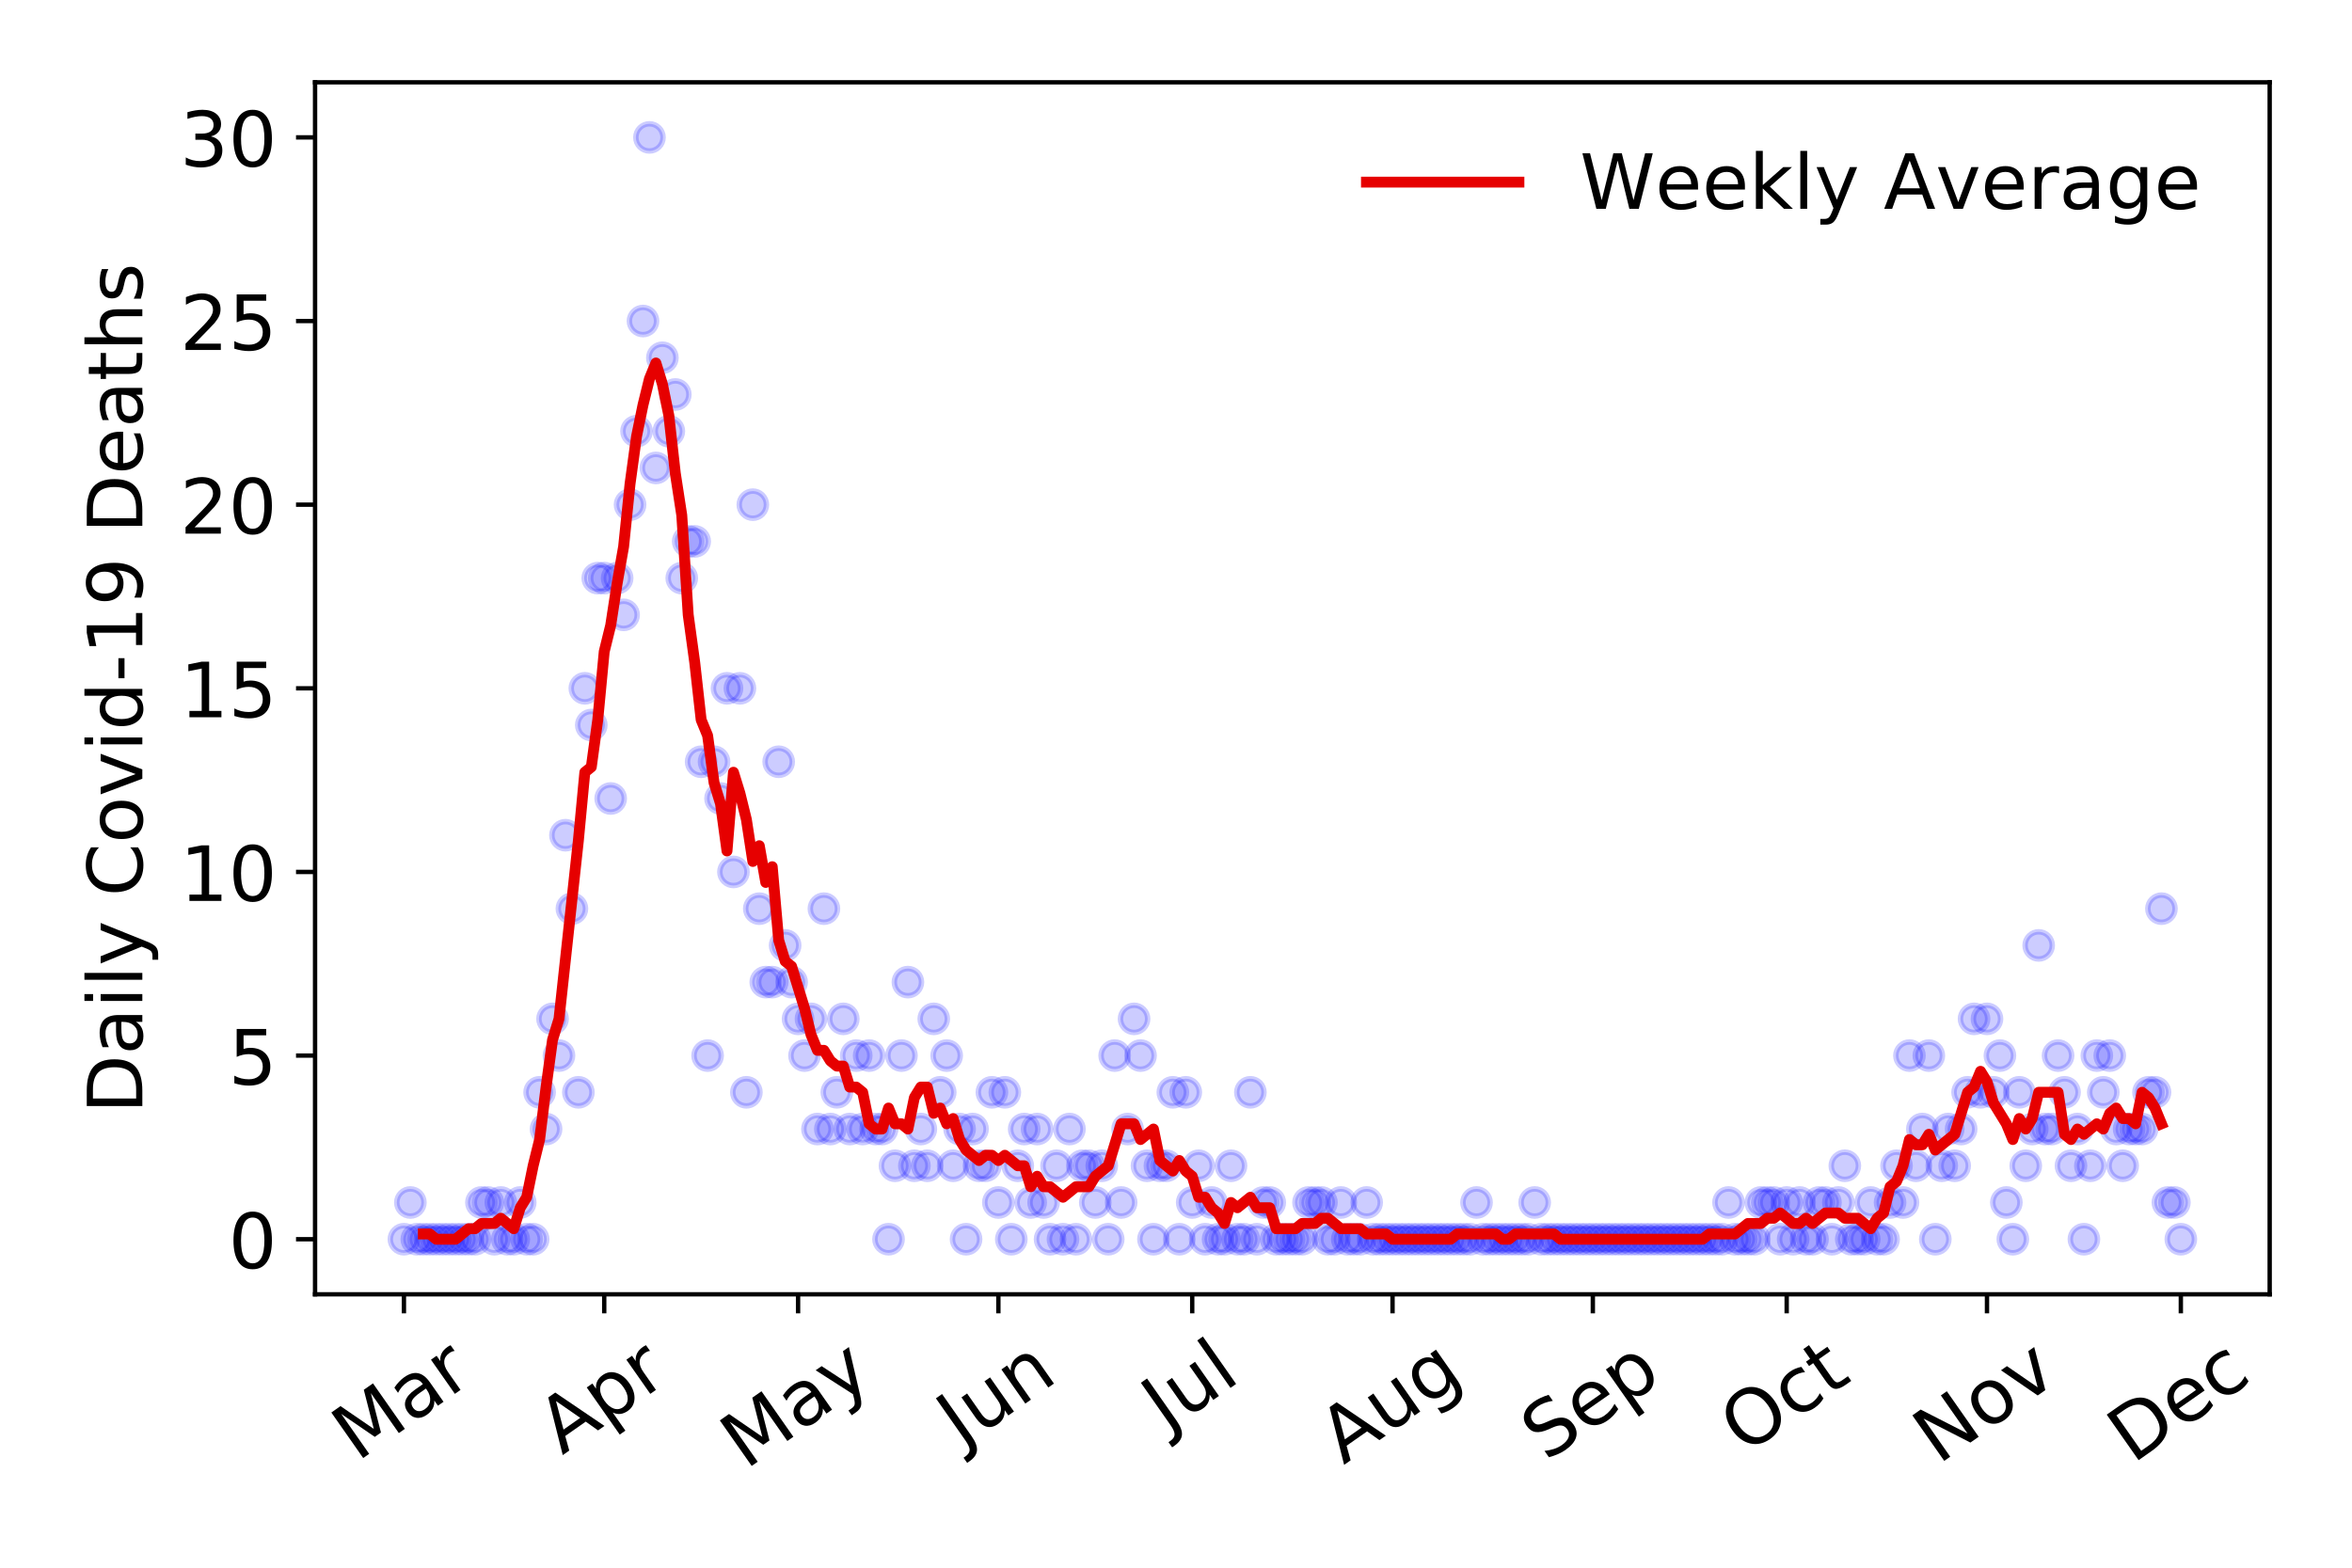 <?xml version="1.0" encoding="utf-8" standalone="no"?>
<!DOCTYPE svg PUBLIC "-//W3C//DTD SVG 1.1//EN"
  "http://www.w3.org/Graphics/SVG/1.1/DTD/svg11.dtd">
<!-- Created with matplotlib (https://matplotlib.org/) -->
<svg height="288pt" version="1.1" viewBox="0 0 432 288" width="432pt" xmlns="http://www.w3.org/2000/svg" xmlns:xlink="http://www.w3.org/1999/xlink">
 <defs>
  <style type="text/css">
*{stroke-linecap:butt;stroke-linejoin:round;}
  </style>
 </defs>
 <g id="figure_1">
  <g id="patch_1">
   <path d="M 0 288 
L 432 288 
L 432 0 
L 0 0 
z
" style="fill:#ffffff;"/>
  </g>
  <g id="axes_1">
   <g id="patch_2">
    <path d="M 57.87 237.778 
L 416.88 237.778 
L 416.88 15.12 
L 57.87 15.12 
z
" style="fill:#ffffff;"/>
   </g>
   <g id="matplotlib.axis_1">
    <g id="xtick_1">
     <g id="line2d_1">
      <defs>
       <path d="M 0 0 
L 0 3.5 
" id="m3d252f3f9d" style="stroke:#000000;stroke-width:0.8;"/>
      </defs>
      <g>
       <use style="stroke:#000000;stroke-width:0.8;" x="74.189" xlink:href="#m3d252f3f9d" y="237.778"/>
      </g>
     </g>
     <g id="text_1">
      <!-- Mar -->
      <defs>
       <path d="M 9.812 72.906 
L 24.516 72.906 
L 43.109 23.297 
L 61.812 72.906 
L 76.516 72.906 
L 76.516 0 
L 66.891 0 
L 66.891 64.016 
L 48.094 14.016 
L 38.188 14.016 
L 19.391 64.016 
L 19.391 0 
L 9.812 0 
z
" id="DejaVuSans-77"/>
       <path d="M 34.281 27.484 
Q 23.391 27.484 19.188 25 
Q 14.984 22.516 14.984 16.5 
Q 14.984 11.719 18.141 8.906 
Q 21.297 6.109 26.703 6.109 
Q 34.188 6.109 38.703 11.406 
Q 43.219 16.703 43.219 25.484 
L 43.219 27.484 
z
M 52.203 31.203 
L 52.203 0 
L 43.219 0 
L 43.219 8.297 
Q 40.141 3.328 35.547 0.953 
Q 30.953 -1.422 24.312 -1.422 
Q 15.922 -1.422 10.953 3.297 
Q 6 8.016 6 15.922 
Q 6 25.141 12.172 29.828 
Q 18.359 34.516 30.609 34.516 
L 43.219 34.516 
L 43.219 35.406 
Q 43.219 41.609 39.141 45 
Q 35.062 48.391 27.688 48.391 
Q 23 48.391 18.547 47.266 
Q 14.109 46.141 10.016 43.891 
L 10.016 52.203 
Q 14.938 54.109 19.578 55.047 
Q 24.219 56 28.609 56 
Q 40.484 56 46.344 49.844 
Q 52.203 43.703 52.203 31.203 
z
" id="DejaVuSans-97"/>
       <path d="M 41.109 46.297 
Q 39.594 47.172 37.812 47.578 
Q 36.031 48 33.891 48 
Q 26.266 48 22.188 43.047 
Q 18.109 38.094 18.109 28.812 
L 18.109 0 
L 9.078 0 
L 9.078 54.688 
L 18.109 54.688 
L 18.109 46.188 
Q 20.953 51.172 25.484 53.578 
Q 30.031 56 36.531 56 
Q 37.453 56 38.578 55.875 
Q 39.703 55.766 41.062 55.516 
z
" id="DejaVuSans-114"/>
      </defs>
      <g transform="translate(65.586 268.643)rotate(-35)scale(0.14 -0.14)">
       <use xlink:href="#DejaVuSans-77"/>
       <use x="86.279" xlink:href="#DejaVuSans-97"/>
       <use x="147.559" xlink:href="#DejaVuSans-114"/>
      </g>
     </g>
    </g>
    <g id="xtick_2">
     <g id="line2d_2">
      <g>
       <use style="stroke:#000000;stroke-width:0.8;" x="110.98" xlink:href="#m3d252f3f9d" y="237.778"/>
      </g>
     </g>
     <g id="text_2">
      <!-- Apr -->
      <defs>
       <path d="M 34.188 63.188 
L 20.797 26.906 
L 47.609 26.906 
z
M 28.609 72.906 
L 39.797 72.906 
L 67.578 0 
L 57.328 0 
L 50.688 18.703 
L 17.828 18.703 
L 11.188 0 
L 0.781 0 
z
" id="DejaVuSans-65"/>
       <path d="M 18.109 8.203 
L 18.109 -20.797 
L 9.078 -20.797 
L 9.078 54.688 
L 18.109 54.688 
L 18.109 46.391 
Q 20.953 51.266 25.266 53.625 
Q 29.594 56 35.594 56 
Q 45.562 56 51.781 48.094 
Q 58.016 40.188 58.016 27.297 
Q 58.016 14.406 51.781 6.484 
Q 45.562 -1.422 35.594 -1.422 
Q 29.594 -1.422 25.266 0.953 
Q 20.953 3.328 18.109 8.203 
z
M 48.688 27.297 
Q 48.688 37.203 44.609 42.844 
Q 40.531 48.484 33.406 48.484 
Q 26.266 48.484 22.188 42.844 
Q 18.109 37.203 18.109 27.297 
Q 18.109 17.391 22.188 11.75 
Q 26.266 6.109 33.406 6.109 
Q 40.531 6.109 44.609 11.75 
Q 48.688 17.391 48.688 27.297 
z
" id="DejaVuSans-112"/>
      </defs>
      <g transform="translate(103.276 267.384)rotate(-35)scale(0.14 -0.14)">
       <use xlink:href="#DejaVuSans-65"/>
       <use x="68.408" xlink:href="#DejaVuSans-112"/>
       <use x="131.885" xlink:href="#DejaVuSans-114"/>
      </g>
     </g>
    </g>
    <g id="xtick_3">
     <g id="line2d_3">
      <g>
       <use style="stroke:#000000;stroke-width:0.8;" x="146.584" xlink:href="#m3d252f3f9d" y="237.778"/>
      </g>
     </g>
     <g id="text_3">
      <!-- May -->
      <defs>
       <path d="M 32.172 -5.078 
Q 28.375 -14.844 24.75 -17.812 
Q 21.141 -20.797 15.094 -20.797 
L 7.906 -20.797 
L 7.906 -13.281 
L 13.188 -13.281 
Q 16.891 -13.281 18.938 -11.516 
Q 21 -9.766 23.484 -3.219 
L 25.094 0.875 
L 2.984 54.688 
L 12.5 54.688 
L 29.594 11.922 
L 46.688 54.688 
L 56.203 54.688 
z
" id="DejaVuSans-121"/>
      </defs>
      <g transform="translate(136.945 270.094)rotate(-35)scale(0.14 -0.14)">
       <use xlink:href="#DejaVuSans-77"/>
       <use x="86.279" xlink:href="#DejaVuSans-97"/>
       <use x="147.559" xlink:href="#DejaVuSans-121"/>
      </g>
     </g>
    </g>
    <g id="xtick_4">
     <g id="line2d_4">
      <g>
       <use style="stroke:#000000;stroke-width:0.8;" x="183.375" xlink:href="#m3d252f3f9d" y="237.778"/>
      </g>
     </g>
     <g id="text_4">
      <!-- Jun -->
      <defs>
       <path d="M 9.812 72.906 
L 19.672 72.906 
L 19.672 5.078 
Q 19.672 -8.109 14.672 -14.062 
Q 9.672 -20.016 -1.422 -20.016 
L -5.172 -20.016 
L -5.172 -11.719 
L -2.094 -11.719 
Q 4.438 -11.719 7.125 -8.047 
Q 9.812 -4.391 9.812 5.078 
z
" id="DejaVuSans-74"/>
       <path d="M 8.5 21.578 
L 8.5 54.688 
L 17.484 54.688 
L 17.484 21.922 
Q 17.484 14.156 20.5 10.266 
Q 23.531 6.391 29.594 6.391 
Q 36.859 6.391 41.078 11.031 
Q 45.312 15.672 45.312 23.688 
L 45.312 54.688 
L 54.297 54.688 
L 54.297 0 
L 45.312 0 
L 45.312 8.406 
Q 42.047 3.422 37.719 1 
Q 33.406 -1.422 27.688 -1.422 
Q 18.266 -1.422 13.375 4.438 
Q 8.5 10.297 8.5 21.578 
z
M 31.109 56 
z
" id="DejaVuSans-117"/>
       <path d="M 54.891 33.016 
L 54.891 0 
L 45.906 0 
L 45.906 32.719 
Q 45.906 40.484 42.875 44.328 
Q 39.844 48.188 33.797 48.188 
Q 26.516 48.188 22.312 43.547 
Q 18.109 38.922 18.109 30.906 
L 18.109 0 
L 9.078 0 
L 9.078 54.688 
L 18.109 54.688 
L 18.109 46.188 
Q 21.344 51.125 25.703 53.562 
Q 30.078 56 35.797 56 
Q 45.219 56 50.047 50.172 
Q 54.891 44.344 54.891 33.016 
z
" id="DejaVuSans-110"/>
      </defs>
      <g transform="translate(176.631 266.039)rotate(-35)scale(0.14 -0.14)">
       <use xlink:href="#DejaVuSans-74"/>
       <use x="29.492" xlink:href="#DejaVuSans-117"/>
       <use x="92.871" xlink:href="#DejaVuSans-110"/>
      </g>
     </g>
    </g>
    <g id="xtick_5">
     <g id="line2d_5">
      <g>
       <use style="stroke:#000000;stroke-width:0.8;" x="218.979" xlink:href="#m3d252f3f9d" y="237.778"/>
      </g>
     </g>
     <g id="text_5">
      <!-- Jul -->
      <defs>
       <path d="M 9.422 75.984 
L 18.406 75.984 
L 18.406 0 
L 9.422 0 
z
" id="DejaVuSans-108"/>
      </defs>
      <g transform="translate(214.277 263.181)rotate(-35)scale(0.14 -0.14)">
       <use xlink:href="#DejaVuSans-74"/>
       <use x="29.492" xlink:href="#DejaVuSans-117"/>
       <use x="92.871" xlink:href="#DejaVuSans-108"/>
      </g>
     </g>
    </g>
    <g id="xtick_6">
     <g id="line2d_6">
      <g>
       <use style="stroke:#000000;stroke-width:0.8;" x="255.771" xlink:href="#m3d252f3f9d" y="237.778"/>
      </g>
     </g>
     <g id="text_6">
      <!-- Aug -->
      <defs>
       <path d="M 45.406 27.984 
Q 45.406 37.75 41.375 43.109 
Q 37.359 48.484 30.078 48.484 
Q 22.859 48.484 18.828 43.109 
Q 14.797 37.75 14.797 27.984 
Q 14.797 18.266 18.828 12.891 
Q 22.859 7.516 30.078 7.516 
Q 37.359 7.516 41.375 12.891 
Q 45.406 18.266 45.406 27.984 
z
M 54.391 6.781 
Q 54.391 -7.172 48.188 -13.984 
Q 42 -20.797 29.203 -20.797 
Q 24.469 -20.797 20.266 -20.094 
Q 16.062 -19.391 12.109 -17.922 
L 12.109 -9.188 
Q 16.062 -11.328 19.922 -12.344 
Q 23.781 -13.375 27.781 -13.375 
Q 36.625 -13.375 41.016 -8.766 
Q 45.406 -4.156 45.406 5.172 
L 45.406 9.625 
Q 42.625 4.781 38.281 2.391 
Q 33.938 0 27.875 0 
Q 17.828 0 11.672 7.656 
Q 5.516 15.328 5.516 27.984 
Q 5.516 40.672 11.672 48.328 
Q 17.828 56 27.875 56 
Q 33.938 56 38.281 53.609 
Q 42.625 51.219 45.406 46.391 
L 45.406 54.688 
L 54.391 54.688 
z
" id="DejaVuSans-103"/>
      </defs>
      <g transform="translate(246.79 269.172)rotate(-35)scale(0.14 -0.14)">
       <use xlink:href="#DejaVuSans-65"/>
       <use x="68.408" xlink:href="#DejaVuSans-117"/>
       <use x="131.787" xlink:href="#DejaVuSans-103"/>
      </g>
     </g>
    </g>
    <g id="xtick_7">
     <g id="line2d_7">
      <g>
       <use style="stroke:#000000;stroke-width:0.8;" x="292.562" xlink:href="#m3d252f3f9d" y="237.778"/>
      </g>
     </g>
     <g id="text_7">
      <!-- Sep -->
      <defs>
       <path d="M 53.516 70.516 
L 53.516 60.891 
Q 47.906 63.578 42.922 64.891 
Q 37.938 66.219 33.297 66.219 
Q 25.25 66.219 20.875 63.094 
Q 16.5 59.969 16.5 54.203 
Q 16.5 49.359 19.406 46.891 
Q 22.312 44.438 30.422 42.922 
L 36.375 41.703 
Q 47.406 39.594 52.656 34.297 
Q 57.906 29 57.906 20.125 
Q 57.906 9.516 50.797 4.047 
Q 43.703 -1.422 29.984 -1.422 
Q 24.812 -1.422 18.969 -0.25 
Q 13.141 0.922 6.891 3.219 
L 6.891 13.375 
Q 12.891 10.016 18.656 8.297 
Q 24.422 6.594 29.984 6.594 
Q 38.422 6.594 43.016 9.906 
Q 47.609 13.234 47.609 19.391 
Q 47.609 24.75 44.312 27.781 
Q 41.016 30.812 33.5 32.328 
L 27.484 33.5 
Q 16.453 35.688 11.516 40.375 
Q 6.594 45.062 6.594 53.422 
Q 6.594 63.094 13.406 68.656 
Q 20.219 74.219 32.172 74.219 
Q 37.312 74.219 42.625 73.281 
Q 47.953 72.359 53.516 70.516 
z
" id="DejaVuSans-83"/>
       <path d="M 56.203 29.594 
L 56.203 25.203 
L 14.891 25.203 
Q 15.484 15.922 20.484 11.062 
Q 25.484 6.203 34.422 6.203 
Q 39.594 6.203 44.453 7.469 
Q 49.312 8.734 54.109 11.281 
L 54.109 2.781 
Q 49.266 0.734 44.188 -0.344 
Q 39.109 -1.422 33.891 -1.422 
Q 20.797 -1.422 13.156 6.188 
Q 5.516 13.812 5.516 26.812 
Q 5.516 40.234 12.766 48.109 
Q 20.016 56 32.328 56 
Q 43.359 56 49.781 48.891 
Q 56.203 41.797 56.203 29.594 
z
M 47.219 32.234 
Q 47.125 39.594 43.094 43.984 
Q 39.062 48.391 32.422 48.391 
Q 24.906 48.391 20.391 44.141 
Q 15.875 39.891 15.188 32.172 
z
" id="DejaVuSans-101"/>
      </defs>
      <g transform="translate(283.969 268.629)rotate(-35)scale(0.14 -0.14)">
       <use xlink:href="#DejaVuSans-83"/>
       <use x="63.477" xlink:href="#DejaVuSans-101"/>
       <use x="125" xlink:href="#DejaVuSans-112"/>
      </g>
     </g>
    </g>
    <g id="xtick_8">
     <g id="line2d_8">
      <g>
       <use style="stroke:#000000;stroke-width:0.8;" x="328.166" xlink:href="#m3d252f3f9d" y="237.778"/>
      </g>
     </g>
     <g id="text_8">
      <!-- Oct -->
      <defs>
       <path d="M 39.406 66.219 
Q 28.656 66.219 22.328 58.203 
Q 16.016 50.203 16.016 36.375 
Q 16.016 22.609 22.328 14.594 
Q 28.656 6.594 39.406 6.594 
Q 50.141 6.594 56.422 14.594 
Q 62.703 22.609 62.703 36.375 
Q 62.703 50.203 56.422 58.203 
Q 50.141 66.219 39.406 66.219 
z
M 39.406 74.219 
Q 54.734 74.219 63.906 63.938 
Q 73.094 53.656 73.094 36.375 
Q 73.094 19.141 63.906 8.859 
Q 54.734 -1.422 39.406 -1.422 
Q 24.031 -1.422 14.812 8.828 
Q 5.609 19.094 5.609 36.375 
Q 5.609 53.656 14.812 63.938 
Q 24.031 74.219 39.406 74.219 
z
" id="DejaVuSans-79"/>
       <path d="M 48.781 52.594 
L 48.781 44.188 
Q 44.969 46.297 41.141 47.344 
Q 37.312 48.391 33.406 48.391 
Q 24.656 48.391 19.812 42.844 
Q 14.984 37.312 14.984 27.297 
Q 14.984 17.281 19.812 11.734 
Q 24.656 6.203 33.406 6.203 
Q 37.312 6.203 41.141 7.25 
Q 44.969 8.297 48.781 10.406 
L 48.781 2.094 
Q 45.016 0.344 40.984 -0.531 
Q 36.969 -1.422 32.422 -1.422 
Q 20.062 -1.422 12.781 6.344 
Q 5.516 14.109 5.516 27.297 
Q 5.516 40.672 12.859 48.328 
Q 20.219 56 33.016 56 
Q 37.156 56 41.109 55.141 
Q 45.062 54.297 48.781 52.594 
z
" id="DejaVuSans-99"/>
       <path d="M 18.312 70.219 
L 18.312 54.688 
L 36.812 54.688 
L 36.812 47.703 
L 18.312 47.703 
L 18.312 18.016 
Q 18.312 11.328 20.141 9.422 
Q 21.969 7.516 27.594 7.516 
L 36.812 7.516 
L 36.812 0 
L 27.594 0 
Q 17.188 0 13.234 3.875 
Q 9.281 7.766 9.281 18.016 
L 9.281 47.703 
L 2.688 47.703 
L 2.688 54.688 
L 9.281 54.688 
L 9.281 70.219 
z
" id="DejaVuSans-116"/>
      </defs>
      <g transform="translate(320.467 267.377)rotate(-35)scale(0.14 -0.14)">
       <use xlink:href="#DejaVuSans-79"/>
       <use x="78.711" xlink:href="#DejaVuSans-99"/>
       <use x="133.691" xlink:href="#DejaVuSans-116"/>
      </g>
     </g>
    </g>
    <g id="xtick_9">
     <g id="line2d_9">
      <g>
       <use style="stroke:#000000;stroke-width:0.8;" x="364.957" xlink:href="#m3d252f3f9d" y="237.778"/>
      </g>
     </g>
     <g id="text_9">
      <!-- Nov -->
      <defs>
       <path d="M 9.812 72.906 
L 23.094 72.906 
L 55.422 11.922 
L 55.422 72.906 
L 64.984 72.906 
L 64.984 0 
L 51.703 0 
L 19.391 60.984 
L 19.391 0 
L 9.812 0 
z
" id="DejaVuSans-78"/>
       <path d="M 30.609 48.391 
Q 23.391 48.391 19.188 42.75 
Q 14.984 37.109 14.984 27.297 
Q 14.984 17.484 19.156 11.844 
Q 23.344 6.203 30.609 6.203 
Q 37.797 6.203 41.984 11.859 
Q 46.188 17.531 46.188 27.297 
Q 46.188 37.016 41.984 42.703 
Q 37.797 48.391 30.609 48.391 
z
M 30.609 56 
Q 42.328 56 49.016 48.375 
Q 55.719 40.766 55.719 27.297 
Q 55.719 13.875 49.016 6.219 
Q 42.328 -1.422 30.609 -1.422 
Q 18.844 -1.422 12.172 6.219 
Q 5.516 13.875 5.516 27.297 
Q 5.516 40.766 12.172 48.375 
Q 18.844 56 30.609 56 
z
" id="DejaVuSans-111"/>
       <path d="M 2.984 54.688 
L 12.5 54.688 
L 29.594 8.797 
L 46.688 54.688 
L 56.203 54.688 
L 35.688 0 
L 23.484 0 
z
" id="DejaVuSans-118"/>
      </defs>
      <g transform="translate(355.981 269.166)rotate(-35)scale(0.14 -0.14)">
       <use xlink:href="#DejaVuSans-78"/>
       <use x="74.805" xlink:href="#DejaVuSans-111"/>
       <use x="135.986" xlink:href="#DejaVuSans-118"/>
      </g>
     </g>
    </g>
    <g id="xtick_10">
     <g id="line2d_10">
      <g>
       <use style="stroke:#000000;stroke-width:0.8;" x="400.561" xlink:href="#m3d252f3f9d" y="237.778"/>
      </g>
     </g>
     <g id="text_10">
      <!-- Dec -->
      <defs>
       <path d="M 19.672 64.797 
L 19.672 8.109 
L 31.594 8.109 
Q 46.688 8.109 53.688 14.938 
Q 60.688 21.781 60.688 36.531 
Q 60.688 51.172 53.688 57.984 
Q 46.688 64.797 31.594 64.797 
z
M 9.812 72.906 
L 30.078 72.906 
Q 51.266 72.906 61.172 64.094 
Q 71.094 55.281 71.094 36.531 
Q 71.094 17.672 61.125 8.828 
Q 51.172 0 30.078 0 
L 9.812 0 
z
" id="DejaVuSans-68"/>
      </defs>
      <g transform="translate(391.681 269.032)rotate(-35)scale(0.14 -0.14)">
       <use xlink:href="#DejaVuSans-68"/>
       <use x="77.002" xlink:href="#DejaVuSans-101"/>
       <use x="138.525" xlink:href="#DejaVuSans-99"/>
      </g>
     </g>
    </g>
   </g>
   <g id="matplotlib.axis_2">
    <g id="ytick_1">
     <g id="line2d_11">
      <defs>
       <path d="M 0 0 
L -3.5 0 
" id="md1595276bd" style="stroke:#000000;stroke-width:0.8;"/>
      </defs>
      <g>
       <use style="stroke:#000000;stroke-width:0.8;" x="57.87" xlink:href="#md1595276bd" y="227.657"/>
      </g>
     </g>
     <g id="text_11">
      <!-- 0 -->
      <defs>
       <path d="M 31.781 66.406 
Q 24.172 66.406 20.328 58.906 
Q 16.5 51.422 16.5 36.375 
Q 16.5 21.391 20.328 13.891 
Q 24.172 6.391 31.781 6.391 
Q 39.453 6.391 43.281 13.891 
Q 47.125 21.391 47.125 36.375 
Q 47.125 51.422 43.281 58.906 
Q 39.453 66.406 31.781 66.406 
z
M 31.781 74.219 
Q 44.047 74.219 50.516 64.516 
Q 56.984 54.828 56.984 36.375 
Q 56.984 17.969 50.516 8.266 
Q 44.047 -1.422 31.781 -1.422 
Q 19.531 -1.422 13.062 8.266 
Q 6.594 17.969 6.594 36.375 
Q 6.594 54.828 13.062 64.516 
Q 19.531 74.219 31.781 74.219 
z
" id="DejaVuSans-48"/>
      </defs>
      <g transform="translate(41.962 232.976)scale(0.14 -0.14)">
       <use xlink:href="#DejaVuSans-48"/>
      </g>
     </g>
    </g>
    <g id="ytick_2">
     <g id="line2d_12">
      <g>
       <use style="stroke:#000000;stroke-width:0.8;" x="57.87" xlink:href="#md1595276bd" y="193.921"/>
      </g>
     </g>
     <g id="text_12">
      <!-- 5 -->
      <defs>
       <path d="M 10.797 72.906 
L 49.516 72.906 
L 49.516 64.594 
L 19.828 64.594 
L 19.828 46.734 
Q 21.969 47.469 24.109 47.828 
Q 26.266 48.188 28.422 48.188 
Q 40.625 48.188 47.75 41.5 
Q 54.891 34.812 54.891 23.391 
Q 54.891 11.625 47.562 5.094 
Q 40.234 -1.422 26.906 -1.422 
Q 22.312 -1.422 17.547 -0.641 
Q 12.797 0.141 7.719 1.703 
L 7.719 11.625 
Q 12.109 9.234 16.797 8.062 
Q 21.484 6.891 26.703 6.891 
Q 35.156 6.891 40.078 11.328 
Q 45.016 15.766 45.016 23.391 
Q 45.016 31 40.078 35.438 
Q 35.156 39.891 26.703 39.891 
Q 22.75 39.891 18.812 39.016 
Q 14.891 38.141 10.797 36.281 
z
" id="DejaVuSans-53"/>
      </defs>
      <g transform="translate(41.962 199.24)scale(0.14 -0.14)">
       <use xlink:href="#DejaVuSans-53"/>
      </g>
     </g>
    </g>
    <g id="ytick_3">
     <g id="line2d_13">
      <g>
       <use style="stroke:#000000;stroke-width:0.8;" x="57.87" xlink:href="#md1595276bd" y="160.185"/>
      </g>
     </g>
     <g id="text_13">
      <!-- 10 -->
      <defs>
       <path d="M 12.406 8.297 
L 28.516 8.297 
L 28.516 63.922 
L 10.984 60.406 
L 10.984 69.391 
L 28.422 72.906 
L 38.281 72.906 
L 38.281 8.297 
L 54.391 8.297 
L 54.391 0 
L 12.406 0 
z
" id="DejaVuSans-49"/>
      </defs>
      <g transform="translate(33.055 165.504)scale(0.14 -0.14)">
       <use xlink:href="#DejaVuSans-49"/>
       <use x="63.623" xlink:href="#DejaVuSans-48"/>
      </g>
     </g>
    </g>
    <g id="ytick_4">
     <g id="line2d_14">
      <g>
       <use style="stroke:#000000;stroke-width:0.8;" x="57.87" xlink:href="#md1595276bd" y="126.449"/>
      </g>
     </g>
     <g id="text_14">
      <!-- 15 -->
      <g transform="translate(33.055 131.768)scale(0.14 -0.14)">
       <use xlink:href="#DejaVuSans-49"/>
       <use x="63.623" xlink:href="#DejaVuSans-53"/>
      </g>
     </g>
    </g>
    <g id="ytick_5">
     <g id="line2d_15">
      <g>
       <use style="stroke:#000000;stroke-width:0.8;" x="57.87" xlink:href="#md1595276bd" y="92.713"/>
      </g>
     </g>
     <g id="text_15">
      <!-- 20 -->
      <defs>
       <path d="M 19.188 8.297 
L 53.609 8.297 
L 53.609 0 
L 7.328 0 
L 7.328 8.297 
Q 12.938 14.109 22.625 23.891 
Q 32.328 33.688 34.812 36.531 
Q 39.547 41.844 41.422 45.531 
Q 43.312 49.219 43.312 52.781 
Q 43.312 58.594 39.234 62.25 
Q 35.156 65.922 28.609 65.922 
Q 23.969 65.922 18.812 64.312 
Q 13.672 62.703 7.812 59.422 
L 7.812 69.391 
Q 13.766 71.781 18.938 73 
Q 24.125 74.219 28.422 74.219 
Q 39.75 74.219 46.484 68.547 
Q 53.219 62.891 53.219 53.422 
Q 53.219 48.922 51.531 44.891 
Q 49.859 40.875 45.406 35.406 
Q 44.188 33.984 37.641 27.219 
Q 31.109 20.453 19.188 8.297 
z
" id="DejaVuSans-50"/>
      </defs>
      <g transform="translate(33.055 98.032)scale(0.14 -0.14)">
       <use xlink:href="#DejaVuSans-50"/>
       <use x="63.623" xlink:href="#DejaVuSans-48"/>
      </g>
     </g>
    </g>
    <g id="ytick_6">
     <g id="line2d_16">
      <g>
       <use style="stroke:#000000;stroke-width:0.8;" x="57.87" xlink:href="#md1595276bd" y="58.977"/>
      </g>
     </g>
     <g id="text_16">
      <!-- 25 -->
      <g transform="translate(33.055 64.296)scale(0.14 -0.14)">
       <use xlink:href="#DejaVuSans-50"/>
       <use x="63.623" xlink:href="#DejaVuSans-53"/>
      </g>
     </g>
    </g>
    <g id="ytick_7">
     <g id="line2d_17">
      <g>
       <use style="stroke:#000000;stroke-width:0.8;" x="57.87" xlink:href="#md1595276bd" y="25.241"/>
      </g>
     </g>
     <g id="text_17">
      <!-- 30 -->
      <defs>
       <path d="M 40.578 39.312 
Q 47.656 37.797 51.625 33 
Q 55.609 28.219 55.609 21.188 
Q 55.609 10.406 48.188 4.484 
Q 40.766 -1.422 27.094 -1.422 
Q 22.516 -1.422 17.656 -0.516 
Q 12.797 0.391 7.625 2.203 
L 7.625 11.719 
Q 11.719 9.328 16.594 8.109 
Q 21.484 6.891 26.812 6.891 
Q 36.078 6.891 40.938 10.547 
Q 45.797 14.203 45.797 21.188 
Q 45.797 27.641 41.281 31.266 
Q 36.766 34.906 28.719 34.906 
L 20.219 34.906 
L 20.219 43.016 
L 29.109 43.016 
Q 36.375 43.016 40.234 45.922 
Q 44.094 48.828 44.094 54.297 
Q 44.094 59.906 40.109 62.906 
Q 36.141 65.922 28.719 65.922 
Q 24.656 65.922 20.016 65.031 
Q 15.375 64.156 9.812 62.312 
L 9.812 71.094 
Q 15.438 72.656 20.344 73.438 
Q 25.25 74.219 29.594 74.219 
Q 40.828 74.219 47.359 69.109 
Q 53.906 64.016 53.906 55.328 
Q 53.906 49.266 50.438 45.094 
Q 46.969 40.922 40.578 39.312 
z
" id="DejaVuSans-51"/>
      </defs>
      <g transform="translate(33.055 30.56)scale(0.14 -0.14)">
       <use xlink:href="#DejaVuSans-51"/>
       <use x="63.623" xlink:href="#DejaVuSans-48"/>
      </g>
     </g>
    </g>
    <g id="text_18">
     <!-- Daily Covid-19 Deaths -->
     <defs>
      <path d="M 9.422 54.688 
L 18.406 54.688 
L 18.406 0 
L 9.422 0 
z
M 9.422 75.984 
L 18.406 75.984 
L 18.406 64.594 
L 9.422 64.594 
z
" id="DejaVuSans-105"/>
      <path id="DejaVuSans-32"/>
      <path d="M 64.406 67.281 
L 64.406 56.891 
Q 59.422 61.531 53.781 63.812 
Q 48.141 66.109 41.797 66.109 
Q 29.297 66.109 22.656 58.469 
Q 16.016 50.828 16.016 36.375 
Q 16.016 21.969 22.656 14.328 
Q 29.297 6.688 41.797 6.688 
Q 48.141 6.688 53.781 8.984 
Q 59.422 11.281 64.406 15.922 
L 64.406 5.609 
Q 59.234 2.094 53.438 0.328 
Q 47.656 -1.422 41.219 -1.422 
Q 24.656 -1.422 15.125 8.703 
Q 5.609 18.844 5.609 36.375 
Q 5.609 53.953 15.125 64.078 
Q 24.656 74.219 41.219 74.219 
Q 47.75 74.219 53.531 72.484 
Q 59.328 70.75 64.406 67.281 
z
" id="DejaVuSans-67"/>
      <path d="M 45.406 46.391 
L 45.406 75.984 
L 54.391 75.984 
L 54.391 0 
L 45.406 0 
L 45.406 8.203 
Q 42.578 3.328 38.25 0.953 
Q 33.938 -1.422 27.875 -1.422 
Q 17.969 -1.422 11.734 6.484 
Q 5.516 14.406 5.516 27.297 
Q 5.516 40.188 11.734 48.094 
Q 17.969 56 27.875 56 
Q 33.938 56 38.25 53.625 
Q 42.578 51.266 45.406 46.391 
z
M 14.797 27.297 
Q 14.797 17.391 18.875 11.75 
Q 22.953 6.109 30.078 6.109 
Q 37.203 6.109 41.297 11.75 
Q 45.406 17.391 45.406 27.297 
Q 45.406 37.203 41.297 42.844 
Q 37.203 48.484 30.078 48.484 
Q 22.953 48.484 18.875 42.844 
Q 14.797 37.203 14.797 27.297 
z
" id="DejaVuSans-100"/>
      <path d="M 4.891 31.391 
L 31.203 31.391 
L 31.203 23.391 
L 4.891 23.391 
z
" id="DejaVuSans-45"/>
      <path d="M 10.984 1.516 
L 10.984 10.5 
Q 14.703 8.734 18.5 7.812 
Q 22.312 6.891 25.984 6.891 
Q 35.75 6.891 40.891 13.453 
Q 46.047 20.016 46.781 33.406 
Q 43.953 29.203 39.594 26.953 
Q 35.25 24.703 29.984 24.703 
Q 19.047 24.703 12.672 31.312 
Q 6.297 37.938 6.297 49.422 
Q 6.297 60.641 12.938 67.422 
Q 19.578 74.219 30.609 74.219 
Q 43.266 74.219 49.922 64.516 
Q 56.594 54.828 56.594 36.375 
Q 56.594 19.141 48.406 8.859 
Q 40.234 -1.422 26.422 -1.422 
Q 22.703 -1.422 18.891 -0.688 
Q 15.094 0.047 10.984 1.516 
z
M 30.609 32.422 
Q 37.25 32.422 41.125 36.953 
Q 45.016 41.5 45.016 49.422 
Q 45.016 57.281 41.125 61.844 
Q 37.25 66.406 30.609 66.406 
Q 23.969 66.406 20.094 61.844 
Q 16.219 57.281 16.219 49.422 
Q 16.219 41.5 20.094 36.953 
Q 23.969 32.422 30.609 32.422 
z
" id="DejaVuSans-57"/>
      <path d="M 54.891 33.016 
L 54.891 0 
L 45.906 0 
L 45.906 32.719 
Q 45.906 40.484 42.875 44.328 
Q 39.844 48.188 33.797 48.188 
Q 26.516 48.188 22.312 43.547 
Q 18.109 38.922 18.109 30.906 
L 18.109 0 
L 9.078 0 
L 9.078 75.984 
L 18.109 75.984 
L 18.109 46.188 
Q 21.344 51.125 25.703 53.562 
Q 30.078 56 35.797 56 
Q 45.219 56 50.047 50.172 
Q 54.891 44.344 54.891 33.016 
z
" id="DejaVuSans-104"/>
      <path d="M 44.281 53.078 
L 44.281 44.578 
Q 40.484 46.531 36.375 47.5 
Q 32.281 48.484 27.875 48.484 
Q 21.188 48.484 17.844 46.438 
Q 14.5 44.391 14.5 40.281 
Q 14.5 37.156 16.891 35.375 
Q 19.281 33.594 26.516 31.984 
L 29.594 31.297 
Q 39.156 29.25 43.188 25.516 
Q 47.219 21.781 47.219 15.094 
Q 47.219 7.469 41.188 3.016 
Q 35.156 -1.422 24.609 -1.422 
Q 20.219 -1.422 15.453 -0.562 
Q 10.688 0.297 5.422 2 
L 5.422 11.281 
Q 10.406 8.688 15.234 7.391 
Q 20.062 6.109 24.812 6.109 
Q 31.156 6.109 34.562 8.281 
Q 37.984 10.453 37.984 14.406 
Q 37.984 18.062 35.516 20.016 
Q 33.062 21.969 24.703 23.781 
L 21.578 24.516 
Q 13.234 26.266 9.516 29.906 
Q 5.812 33.547 5.812 39.891 
Q 5.812 47.609 11.281 51.797 
Q 16.75 56 26.812 56 
Q 31.781 56 36.172 55.266 
Q 40.578 54.547 44.281 53.078 
z
" id="DejaVuSans-115"/>
     </defs>
     <g transform="translate(26.143 204.56)rotate(-90)scale(0.14 -0.14)">
      <use xlink:href="#DejaVuSans-68"/>
      <use x="77.002" xlink:href="#DejaVuSans-97"/>
      <use x="138.281" xlink:href="#DejaVuSans-105"/>
      <use x="166.064" xlink:href="#DejaVuSans-108"/>
      <use x="193.848" xlink:href="#DejaVuSans-121"/>
      <use x="253.027" xlink:href="#DejaVuSans-32"/>
      <use x="284.814" xlink:href="#DejaVuSans-67"/>
      <use x="354.639" xlink:href="#DejaVuSans-111"/>
      <use x="415.82" xlink:href="#DejaVuSans-118"/>
      <use x="475" xlink:href="#DejaVuSans-105"/>
      <use x="502.783" xlink:href="#DejaVuSans-100"/>
      <use x="566.26" xlink:href="#DejaVuSans-45"/>
      <use x="602.344" xlink:href="#DejaVuSans-49"/>
      <use x="665.967" xlink:href="#DejaVuSans-57"/>
      <use x="729.59" xlink:href="#DejaVuSans-32"/>
      <use x="761.377" xlink:href="#DejaVuSans-68"/>
      <use x="838.379" xlink:href="#DejaVuSans-101"/>
      <use x="899.902" xlink:href="#DejaVuSans-97"/>
      <use x="961.182" xlink:href="#DejaVuSans-116"/>
      <use x="1000.391" xlink:href="#DejaVuSans-104"/>
      <use x="1063.77" xlink:href="#DejaVuSans-115"/>
     </g>
    </g>
   </g>
   <g id="line2d_18">
    <defs>
     <path d="M 0 2.5 
C 0.663 2.5 1.299 2.237 1.768 1.768 
C 2.237 1.299 2.5 0.663 2.5 0 
C 2.5 -0.663 2.237 -1.299 1.768 -1.768 
C 1.299 -2.237 0.663 -2.5 0 -2.5 
C -0.663 -2.5 -1.299 -2.237 -1.768 -1.768 
C -2.237 -1.299 -2.5 -0.663 -2.5 0 
C -2.5 0.663 -2.237 1.299 -1.768 1.768 
C -1.299 2.237 -0.663 2.5 0 2.5 
z
" id="m27d7cbce40" style="stroke:#0000ff;stroke-opacity:0.2;"/>
    </defs>
    <g clip-path="url(#p190756c9cf)">
     <use style="fill:#0000ff;fill-opacity:0.2;stroke:#0000ff;stroke-opacity:0.2;" x="74.189" xlink:href="#m27d7cbce40" y="227.657"/>
     <use style="fill:#0000ff;fill-opacity:0.2;stroke:#0000ff;stroke-opacity:0.2;" x="75.375" xlink:href="#m27d7cbce40" y="220.91"/>
     <use style="fill:#0000ff;fill-opacity:0.2;stroke:#0000ff;stroke-opacity:0.2;" x="76.562" xlink:href="#m27d7cbce40" y="227.657"/>
     <use style="fill:#0000ff;fill-opacity:0.2;stroke:#0000ff;stroke-opacity:0.2;" x="77.749" xlink:href="#m27d7cbce40" y="227.657"/>
     <use style="fill:#0000ff;fill-opacity:0.2;stroke:#0000ff;stroke-opacity:0.2;" x="78.936" xlink:href="#m27d7cbce40" y="227.657"/>
     <use style="fill:#0000ff;fill-opacity:0.2;stroke:#0000ff;stroke-opacity:0.2;" x="80.123" xlink:href="#m27d7cbce40" y="227.657"/>
     <use style="fill:#0000ff;fill-opacity:0.2;stroke:#0000ff;stroke-opacity:0.2;" x="81.309" xlink:href="#m27d7cbce40" y="227.657"/>
     <use style="fill:#0000ff;fill-opacity:0.2;stroke:#0000ff;stroke-opacity:0.2;" x="82.496" xlink:href="#m27d7cbce40" y="227.657"/>
     <use style="fill:#0000ff;fill-opacity:0.2;stroke:#0000ff;stroke-opacity:0.2;" x="83.683" xlink:href="#m27d7cbce40" y="227.657"/>
     <use style="fill:#0000ff;fill-opacity:0.2;stroke:#0000ff;stroke-opacity:0.2;" x="84.87" xlink:href="#m27d7cbce40" y="227.657"/>
     <use style="fill:#0000ff;fill-opacity:0.2;stroke:#0000ff;stroke-opacity:0.2;" x="86.057" xlink:href="#m27d7cbce40" y="227.657"/>
     <use style="fill:#0000ff;fill-opacity:0.2;stroke:#0000ff;stroke-opacity:0.2;" x="87.244" xlink:href="#m27d7cbce40" y="227.657"/>
     <use style="fill:#0000ff;fill-opacity:0.2;stroke:#0000ff;stroke-opacity:0.2;" x="88.43" xlink:href="#m27d7cbce40" y="220.91"/>
     <use style="fill:#0000ff;fill-opacity:0.2;stroke:#0000ff;stroke-opacity:0.2;" x="89.617" xlink:href="#m27d7cbce40" y="220.91"/>
     <use style="fill:#0000ff;fill-opacity:0.2;stroke:#0000ff;stroke-opacity:0.2;" x="90.804" xlink:href="#m27d7cbce40" y="227.657"/>
     <use style="fill:#0000ff;fill-opacity:0.2;stroke:#0000ff;stroke-opacity:0.2;" x="91.991" xlink:href="#m27d7cbce40" y="220.91"/>
     <use style="fill:#0000ff;fill-opacity:0.2;stroke:#0000ff;stroke-opacity:0.2;" x="93.178" xlink:href="#m27d7cbce40" y="227.657"/>
     <use style="fill:#0000ff;fill-opacity:0.2;stroke:#0000ff;stroke-opacity:0.2;" x="94.364" xlink:href="#m27d7cbce40" y="227.657"/>
     <use style="fill:#0000ff;fill-opacity:0.2;stroke:#0000ff;stroke-opacity:0.2;" x="95.551" xlink:href="#m27d7cbce40" y="220.91"/>
     <use style="fill:#0000ff;fill-opacity:0.2;stroke:#0000ff;stroke-opacity:0.2;" x="96.738" xlink:href="#m27d7cbce40" y="227.657"/>
     <use style="fill:#0000ff;fill-opacity:0.2;stroke:#0000ff;stroke-opacity:0.2;" x="97.925" xlink:href="#m27d7cbce40" y="227.657"/>
     <use style="fill:#0000ff;fill-opacity:0.2;stroke:#0000ff;stroke-opacity:0.2;" x="99.112" xlink:href="#m27d7cbce40" y="200.668"/>
     <use style="fill:#0000ff;fill-opacity:0.2;stroke:#0000ff;stroke-opacity:0.2;" x="100.298" xlink:href="#m27d7cbce40" y="207.416"/>
     <use style="fill:#0000ff;fill-opacity:0.2;stroke:#0000ff;stroke-opacity:0.2;" x="101.485" xlink:href="#m27d7cbce40" y="187.174"/>
     <use style="fill:#0000ff;fill-opacity:0.2;stroke:#0000ff;stroke-opacity:0.2;" x="102.672" xlink:href="#m27d7cbce40" y="193.921"/>
     <use style="fill:#0000ff;fill-opacity:0.2;stroke:#0000ff;stroke-opacity:0.2;" x="103.859" xlink:href="#m27d7cbce40" y="153.438"/>
     <use style="fill:#0000ff;fill-opacity:0.2;stroke:#0000ff;stroke-opacity:0.2;" x="105.046" xlink:href="#m27d7cbce40" y="166.932"/>
     <use style="fill:#0000ff;fill-opacity:0.2;stroke:#0000ff;stroke-opacity:0.2;" x="106.233" xlink:href="#m27d7cbce40" y="200.668"/>
     <use style="fill:#0000ff;fill-opacity:0.2;stroke:#0000ff;stroke-opacity:0.2;" x="107.419" xlink:href="#m27d7cbce40" y="126.449"/>
     <use style="fill:#0000ff;fill-opacity:0.2;stroke:#0000ff;stroke-opacity:0.2;" x="108.606" xlink:href="#m27d7cbce40" y="133.196"/>
     <use style="fill:#0000ff;fill-opacity:0.2;stroke:#0000ff;stroke-opacity:0.2;" x="109.793" xlink:href="#m27d7cbce40" y="106.207"/>
     <use style="fill:#0000ff;fill-opacity:0.2;stroke:#0000ff;stroke-opacity:0.2;" x="110.98" xlink:href="#m27d7cbce40" y="106.207"/>
     <use style="fill:#0000ff;fill-opacity:0.2;stroke:#0000ff;stroke-opacity:0.2;" x="112.167" xlink:href="#m27d7cbce40" y="146.691"/>
     <use style="fill:#0000ff;fill-opacity:0.2;stroke:#0000ff;stroke-opacity:0.2;" x="113.353" xlink:href="#m27d7cbce40" y="106.207"/>
     <use style="fill:#0000ff;fill-opacity:0.2;stroke:#0000ff;stroke-opacity:0.2;" x="114.54" xlink:href="#m27d7cbce40" y="112.955"/>
     <use style="fill:#0000ff;fill-opacity:0.2;stroke:#0000ff;stroke-opacity:0.2;" x="115.727" xlink:href="#m27d7cbce40" y="92.713"/>
     <use style="fill:#0000ff;fill-opacity:0.2;stroke:#0000ff;stroke-opacity:0.2;" x="116.914" xlink:href="#m27d7cbce40" y="79.219"/>
     <use style="fill:#0000ff;fill-opacity:0.2;stroke:#0000ff;stroke-opacity:0.2;" x="118.101" xlink:href="#m27d7cbce40" y="58.977"/>
     <use style="fill:#0000ff;fill-opacity:0.2;stroke:#0000ff;stroke-opacity:0.2;" x="119.287" xlink:href="#m27d7cbce40" y="25.241"/>
     <use style="fill:#0000ff;fill-opacity:0.2;stroke:#0000ff;stroke-opacity:0.2;" x="120.474" xlink:href="#m27d7cbce40" y="85.966"/>
     <use style="fill:#0000ff;fill-opacity:0.2;stroke:#0000ff;stroke-opacity:0.2;" x="121.661" xlink:href="#m27d7cbce40" y="65.724"/>
     <use style="fill:#0000ff;fill-opacity:0.2;stroke:#0000ff;stroke-opacity:0.2;" x="122.848" xlink:href="#m27d7cbce40" y="79.219"/>
     <use style="fill:#0000ff;fill-opacity:0.2;stroke:#0000ff;stroke-opacity:0.2;" x="124.035" xlink:href="#m27d7cbce40" y="72.471"/>
     <use style="fill:#0000ff;fill-opacity:0.2;stroke:#0000ff;stroke-opacity:0.2;" x="125.221" xlink:href="#m27d7cbce40" y="106.207"/>
     <use style="fill:#0000ff;fill-opacity:0.2;stroke:#0000ff;stroke-opacity:0.2;" x="126.408" xlink:href="#m27d7cbce40" y="99.46"/>
     <use style="fill:#0000ff;fill-opacity:0.2;stroke:#0000ff;stroke-opacity:0.2;" x="127.595" xlink:href="#m27d7cbce40" y="99.46"/>
     <use style="fill:#0000ff;fill-opacity:0.2;stroke:#0000ff;stroke-opacity:0.2;" x="128.782" xlink:href="#m27d7cbce40" y="139.944"/>
     <use style="fill:#0000ff;fill-opacity:0.2;stroke:#0000ff;stroke-opacity:0.2;" x="129.969" xlink:href="#m27d7cbce40" y="193.921"/>
     <use style="fill:#0000ff;fill-opacity:0.2;stroke:#0000ff;stroke-opacity:0.2;" x="131.156" xlink:href="#m27d7cbce40" y="139.944"/>
     <use style="fill:#0000ff;fill-opacity:0.2;stroke:#0000ff;stroke-opacity:0.2;" x="132.342" xlink:href="#m27d7cbce40" y="146.691"/>
     <use style="fill:#0000ff;fill-opacity:0.2;stroke:#0000ff;stroke-opacity:0.2;" x="133.529" xlink:href="#m27d7cbce40" y="126.449"/>
     <use style="fill:#0000ff;fill-opacity:0.2;stroke:#0000ff;stroke-opacity:0.2;" x="134.716" xlink:href="#m27d7cbce40" y="160.185"/>
     <use style="fill:#0000ff;fill-opacity:0.2;stroke:#0000ff;stroke-opacity:0.2;" x="135.903" xlink:href="#m27d7cbce40" y="126.449"/>
     <use style="fill:#0000ff;fill-opacity:0.2;stroke:#0000ff;stroke-opacity:0.2;" x="137.09" xlink:href="#m27d7cbce40" y="200.668"/>
     <use style="fill:#0000ff;fill-opacity:0.2;stroke:#0000ff;stroke-opacity:0.2;" x="138.276" xlink:href="#m27d7cbce40" y="92.713"/>
     <use style="fill:#0000ff;fill-opacity:0.2;stroke:#0000ff;stroke-opacity:0.2;" x="139.463" xlink:href="#m27d7cbce40" y="166.932"/>
     <use style="fill:#0000ff;fill-opacity:0.2;stroke:#0000ff;stroke-opacity:0.2;" x="140.65" xlink:href="#m27d7cbce40" y="180.427"/>
     <use style="fill:#0000ff;fill-opacity:0.2;stroke:#0000ff;stroke-opacity:0.2;" x="141.837" xlink:href="#m27d7cbce40" y="180.427"/>
     <use style="fill:#0000ff;fill-opacity:0.2;stroke:#0000ff;stroke-opacity:0.2;" x="143.024" xlink:href="#m27d7cbce40" y="139.944"/>
     <use style="fill:#0000ff;fill-opacity:0.2;stroke:#0000ff;stroke-opacity:0.2;" x="144.21" xlink:href="#m27d7cbce40" y="173.68"/>
     <use style="fill:#0000ff;fill-opacity:0.2;stroke:#0000ff;stroke-opacity:0.2;" x="145.397" xlink:href="#m27d7cbce40" y="180.427"/>
     <use style="fill:#0000ff;fill-opacity:0.2;stroke:#0000ff;stroke-opacity:0.2;" x="146.584" xlink:href="#m27d7cbce40" y="187.174"/>
     <use style="fill:#0000ff;fill-opacity:0.2;stroke:#0000ff;stroke-opacity:0.2;" x="147.771" xlink:href="#m27d7cbce40" y="193.921"/>
     <use style="fill:#0000ff;fill-opacity:0.2;stroke:#0000ff;stroke-opacity:0.2;" x="148.958" xlink:href="#m27d7cbce40" y="187.174"/>
     <use style="fill:#0000ff;fill-opacity:0.2;stroke:#0000ff;stroke-opacity:0.2;" x="150.144" xlink:href="#m27d7cbce40" y="207.416"/>
     <use style="fill:#0000ff;fill-opacity:0.2;stroke:#0000ff;stroke-opacity:0.2;" x="151.331" xlink:href="#m27d7cbce40" y="166.932"/>
     <use style="fill:#0000ff;fill-opacity:0.2;stroke:#0000ff;stroke-opacity:0.2;" x="152.518" xlink:href="#m27d7cbce40" y="207.416"/>
     <use style="fill:#0000ff;fill-opacity:0.2;stroke:#0000ff;stroke-opacity:0.2;" x="153.705" xlink:href="#m27d7cbce40" y="200.668"/>
     <use style="fill:#0000ff;fill-opacity:0.2;stroke:#0000ff;stroke-opacity:0.2;" x="154.892" xlink:href="#m27d7cbce40" y="187.174"/>
     <use style="fill:#0000ff;fill-opacity:0.2;stroke:#0000ff;stroke-opacity:0.2;" x="156.079" xlink:href="#m27d7cbce40" y="207.416"/>
     <use style="fill:#0000ff;fill-opacity:0.2;stroke:#0000ff;stroke-opacity:0.2;" x="157.265" xlink:href="#m27d7cbce40" y="193.921"/>
     <use style="fill:#0000ff;fill-opacity:0.2;stroke:#0000ff;stroke-opacity:0.2;" x="158.452" xlink:href="#m27d7cbce40" y="207.416"/>
     <use style="fill:#0000ff;fill-opacity:0.2;stroke:#0000ff;stroke-opacity:0.2;" x="159.639" xlink:href="#m27d7cbce40" y="193.921"/>
     <use style="fill:#0000ff;fill-opacity:0.2;stroke:#0000ff;stroke-opacity:0.2;" x="160.826" xlink:href="#m27d7cbce40" y="207.416"/>
     <use style="fill:#0000ff;fill-opacity:0.2;stroke:#0000ff;stroke-opacity:0.2;" x="162.013" xlink:href="#m27d7cbce40" y="207.416"/>
     <use style="fill:#0000ff;fill-opacity:0.2;stroke:#0000ff;stroke-opacity:0.2;" x="163.199" xlink:href="#m27d7cbce40" y="227.657"/>
     <use style="fill:#0000ff;fill-opacity:0.2;stroke:#0000ff;stroke-opacity:0.2;" x="164.386" xlink:href="#m27d7cbce40" y="214.163"/>
     <use style="fill:#0000ff;fill-opacity:0.2;stroke:#0000ff;stroke-opacity:0.2;" x="165.573" xlink:href="#m27d7cbce40" y="193.921"/>
     <use style="fill:#0000ff;fill-opacity:0.2;stroke:#0000ff;stroke-opacity:0.2;" x="166.76" xlink:href="#m27d7cbce40" y="180.427"/>
     <use style="fill:#0000ff;fill-opacity:0.2;stroke:#0000ff;stroke-opacity:0.2;" x="167.947" xlink:href="#m27d7cbce40" y="214.163"/>
     <use style="fill:#0000ff;fill-opacity:0.2;stroke:#0000ff;stroke-opacity:0.2;" x="169.133" xlink:href="#m27d7cbce40" y="207.416"/>
     <use style="fill:#0000ff;fill-opacity:0.2;stroke:#0000ff;stroke-opacity:0.2;" x="170.32" xlink:href="#m27d7cbce40" y="214.163"/>
     <use style="fill:#0000ff;fill-opacity:0.2;stroke:#0000ff;stroke-opacity:0.2;" x="171.507" xlink:href="#m27d7cbce40" y="187.174"/>
     <use style="fill:#0000ff;fill-opacity:0.2;stroke:#0000ff;stroke-opacity:0.2;" x="172.694" xlink:href="#m27d7cbce40" y="200.668"/>
     <use style="fill:#0000ff;fill-opacity:0.2;stroke:#0000ff;stroke-opacity:0.2;" x="173.881" xlink:href="#m27d7cbce40" y="193.921"/>
     <use style="fill:#0000ff;fill-opacity:0.2;stroke:#0000ff;stroke-opacity:0.2;" x="175.067" xlink:href="#m27d7cbce40" y="214.163"/>
     <use style="fill:#0000ff;fill-opacity:0.2;stroke:#0000ff;stroke-opacity:0.2;" x="176.254" xlink:href="#m27d7cbce40" y="207.416"/>
     <use style="fill:#0000ff;fill-opacity:0.2;stroke:#0000ff;stroke-opacity:0.2;" x="177.441" xlink:href="#m27d7cbce40" y="227.657"/>
     <use style="fill:#0000ff;fill-opacity:0.2;stroke:#0000ff;stroke-opacity:0.2;" x="178.628" xlink:href="#m27d7cbce40" y="207.416"/>
     <use style="fill:#0000ff;fill-opacity:0.2;stroke:#0000ff;stroke-opacity:0.2;" x="179.815" xlink:href="#m27d7cbce40" y="214.163"/>
     <use style="fill:#0000ff;fill-opacity:0.2;stroke:#0000ff;stroke-opacity:0.2;" x="181.002" xlink:href="#m27d7cbce40" y="214.163"/>
     <use style="fill:#0000ff;fill-opacity:0.2;stroke:#0000ff;stroke-opacity:0.2;" x="182.188" xlink:href="#m27d7cbce40" y="200.668"/>
     <use style="fill:#0000ff;fill-opacity:0.2;stroke:#0000ff;stroke-opacity:0.2;" x="183.375" xlink:href="#m27d7cbce40" y="220.91"/>
     <use style="fill:#0000ff;fill-opacity:0.2;stroke:#0000ff;stroke-opacity:0.2;" x="184.562" xlink:href="#m27d7cbce40" y="200.668"/>
     <use style="fill:#0000ff;fill-opacity:0.2;stroke:#0000ff;stroke-opacity:0.2;" x="185.749" xlink:href="#m27d7cbce40" y="227.657"/>
     <use style="fill:#0000ff;fill-opacity:0.2;stroke:#0000ff;stroke-opacity:0.2;" x="186.936" xlink:href="#m27d7cbce40" y="214.163"/>
     <use style="fill:#0000ff;fill-opacity:0.2;stroke:#0000ff;stroke-opacity:0.2;" x="188.122" xlink:href="#m27d7cbce40" y="207.416"/>
     <use style="fill:#0000ff;fill-opacity:0.2;stroke:#0000ff;stroke-opacity:0.2;" x="189.309" xlink:href="#m27d7cbce40" y="220.91"/>
     <use style="fill:#0000ff;fill-opacity:0.2;stroke:#0000ff;stroke-opacity:0.2;" x="190.496" xlink:href="#m27d7cbce40" y="207.416"/>
     <use style="fill:#0000ff;fill-opacity:0.2;stroke:#0000ff;stroke-opacity:0.2;" x="191.683" xlink:href="#m27d7cbce40" y="220.91"/>
     <use style="fill:#0000ff;fill-opacity:0.2;stroke:#0000ff;stroke-opacity:0.2;" x="192.87" xlink:href="#m27d7cbce40" y="227.657"/>
     <use style="fill:#0000ff;fill-opacity:0.2;stroke:#0000ff;stroke-opacity:0.2;" x="194.056" xlink:href="#m27d7cbce40" y="214.163"/>
     <use style="fill:#0000ff;fill-opacity:0.2;stroke:#0000ff;stroke-opacity:0.2;" x="195.243" xlink:href="#m27d7cbce40" y="227.657"/>
     <use style="fill:#0000ff;fill-opacity:0.2;stroke:#0000ff;stroke-opacity:0.2;" x="196.43" xlink:href="#m27d7cbce40" y="207.416"/>
     <use style="fill:#0000ff;fill-opacity:0.2;stroke:#0000ff;stroke-opacity:0.2;" x="197.617" xlink:href="#m27d7cbce40" y="227.657"/>
     <use style="fill:#0000ff;fill-opacity:0.2;stroke:#0000ff;stroke-opacity:0.2;" x="198.804" xlink:href="#m27d7cbce40" y="214.163"/>
     <use style="fill:#0000ff;fill-opacity:0.2;stroke:#0000ff;stroke-opacity:0.2;" x="199.99" xlink:href="#m27d7cbce40" y="214.163"/>
     <use style="fill:#0000ff;fill-opacity:0.2;stroke:#0000ff;stroke-opacity:0.2;" x="201.177" xlink:href="#m27d7cbce40" y="220.91"/>
     <use style="fill:#0000ff;fill-opacity:0.2;stroke:#0000ff;stroke-opacity:0.2;" x="202.364" xlink:href="#m27d7cbce40" y="214.163"/>
     <use style="fill:#0000ff;fill-opacity:0.2;stroke:#0000ff;stroke-opacity:0.2;" x="203.551" xlink:href="#m27d7cbce40" y="227.657"/>
     <use style="fill:#0000ff;fill-opacity:0.2;stroke:#0000ff;stroke-opacity:0.2;" x="204.738" xlink:href="#m27d7cbce40" y="193.921"/>
     <use style="fill:#0000ff;fill-opacity:0.2;stroke:#0000ff;stroke-opacity:0.2;" x="205.925" xlink:href="#m27d7cbce40" y="220.91"/>
     <use style="fill:#0000ff;fill-opacity:0.2;stroke:#0000ff;stroke-opacity:0.2;" x="207.111" xlink:href="#m27d7cbce40" y="207.416"/>
     <use style="fill:#0000ff;fill-opacity:0.2;stroke:#0000ff;stroke-opacity:0.2;" x="208.298" xlink:href="#m27d7cbce40" y="187.174"/>
     <use style="fill:#0000ff;fill-opacity:0.2;stroke:#0000ff;stroke-opacity:0.2;" x="209.485" xlink:href="#m27d7cbce40" y="193.921"/>
     <use style="fill:#0000ff;fill-opacity:0.2;stroke:#0000ff;stroke-opacity:0.2;" x="210.672" xlink:href="#m27d7cbce40" y="214.163"/>
     <use style="fill:#0000ff;fill-opacity:0.2;stroke:#0000ff;stroke-opacity:0.2;" x="211.859" xlink:href="#m27d7cbce40" y="227.657"/>
     <use style="fill:#0000ff;fill-opacity:0.2;stroke:#0000ff;stroke-opacity:0.2;" x="213.045" xlink:href="#m27d7cbce40" y="214.163"/>
     <use style="fill:#0000ff;fill-opacity:0.2;stroke:#0000ff;stroke-opacity:0.2;" x="214.232" xlink:href="#m27d7cbce40" y="214.163"/>
     <use style="fill:#0000ff;fill-opacity:0.2;stroke:#0000ff;stroke-opacity:0.2;" x="215.419" xlink:href="#m27d7cbce40" y="200.668"/>
     <use style="fill:#0000ff;fill-opacity:0.2;stroke:#0000ff;stroke-opacity:0.2;" x="216.606" xlink:href="#m27d7cbce40" y="227.657"/>
     <use style="fill:#0000ff;fill-opacity:0.2;stroke:#0000ff;stroke-opacity:0.2;" x="217.793" xlink:href="#m27d7cbce40" y="200.668"/>
     <use style="fill:#0000ff;fill-opacity:0.2;stroke:#0000ff;stroke-opacity:0.2;" x="218.979" xlink:href="#m27d7cbce40" y="220.91"/>
     <use style="fill:#0000ff;fill-opacity:0.2;stroke:#0000ff;stroke-opacity:0.2;" x="220.166" xlink:href="#m27d7cbce40" y="214.163"/>
     <use style="fill:#0000ff;fill-opacity:0.2;stroke:#0000ff;stroke-opacity:0.2;" x="221.353" xlink:href="#m27d7cbce40" y="227.657"/>
     <use style="fill:#0000ff;fill-opacity:0.2;stroke:#0000ff;stroke-opacity:0.2;" x="222.54" xlink:href="#m27d7cbce40" y="220.91"/>
     <use style="fill:#0000ff;fill-opacity:0.2;stroke:#0000ff;stroke-opacity:0.2;" x="223.727" xlink:href="#m27d7cbce40" y="227.657"/>
     <use style="fill:#0000ff;fill-opacity:0.2;stroke:#0000ff;stroke-opacity:0.2;" x="224.913" xlink:href="#m27d7cbce40" y="227.657"/>
     <use style="fill:#0000ff;fill-opacity:0.2;stroke:#0000ff;stroke-opacity:0.2;" x="226.1" xlink:href="#m27d7cbce40" y="214.163"/>
     <use style="fill:#0000ff;fill-opacity:0.2;stroke:#0000ff;stroke-opacity:0.2;" x="227.287" xlink:href="#m27d7cbce40" y="227.657"/>
     <use style="fill:#0000ff;fill-opacity:0.2;stroke:#0000ff;stroke-opacity:0.2;" x="228.474" xlink:href="#m27d7cbce40" y="227.657"/>
     <use style="fill:#0000ff;fill-opacity:0.2;stroke:#0000ff;stroke-opacity:0.2;" x="229.661" xlink:href="#m27d7cbce40" y="200.668"/>
     <use style="fill:#0000ff;fill-opacity:0.2;stroke:#0000ff;stroke-opacity:0.2;" x="230.848" xlink:href="#m27d7cbce40" y="227.657"/>
     <use style="fill:#0000ff;fill-opacity:0.2;stroke:#0000ff;stroke-opacity:0.2;" x="232.034" xlink:href="#m27d7cbce40" y="220.91"/>
     <use style="fill:#0000ff;fill-opacity:0.2;stroke:#0000ff;stroke-opacity:0.2;" x="233.221" xlink:href="#m27d7cbce40" y="220.91"/>
     <use style="fill:#0000ff;fill-opacity:0.2;stroke:#0000ff;stroke-opacity:0.2;" x="234.408" xlink:href="#m27d7cbce40" y="227.657"/>
     <use style="fill:#0000ff;fill-opacity:0.2;stroke:#0000ff;stroke-opacity:0.2;" x="235.595" xlink:href="#m27d7cbce40" y="227.657"/>
     <use style="fill:#0000ff;fill-opacity:0.2;stroke:#0000ff;stroke-opacity:0.2;" x="236.782" xlink:href="#m27d7cbce40" y="227.657"/>
     <use style="fill:#0000ff;fill-opacity:0.2;stroke:#0000ff;stroke-opacity:0.2;" x="237.968" xlink:href="#m27d7cbce40" y="227.657"/>
     <use style="fill:#0000ff;fill-opacity:0.2;stroke:#0000ff;stroke-opacity:0.2;" x="239.155" xlink:href="#m27d7cbce40" y="227.657"/>
     <use style="fill:#0000ff;fill-opacity:0.2;stroke:#0000ff;stroke-opacity:0.2;" x="240.342" xlink:href="#m27d7cbce40" y="220.91"/>
     <use style="fill:#0000ff;fill-opacity:0.2;stroke:#0000ff;stroke-opacity:0.2;" x="241.529" xlink:href="#m27d7cbce40" y="220.91"/>
     <use style="fill:#0000ff;fill-opacity:0.2;stroke:#0000ff;stroke-opacity:0.2;" x="242.716" xlink:href="#m27d7cbce40" y="220.91"/>
     <use style="fill:#0000ff;fill-opacity:0.2;stroke:#0000ff;stroke-opacity:0.2;" x="243.902" xlink:href="#m27d7cbce40" y="227.657"/>
     <use style="fill:#0000ff;fill-opacity:0.2;stroke:#0000ff;stroke-opacity:0.2;" x="245.089" xlink:href="#m27d7cbce40" y="227.657"/>
     <use style="fill:#0000ff;fill-opacity:0.2;stroke:#0000ff;stroke-opacity:0.2;" x="246.276" xlink:href="#m27d7cbce40" y="220.91"/>
     <use style="fill:#0000ff;fill-opacity:0.2;stroke:#0000ff;stroke-opacity:0.2;" x="247.463" xlink:href="#m27d7cbce40" y="227.657"/>
     <use style="fill:#0000ff;fill-opacity:0.2;stroke:#0000ff;stroke-opacity:0.2;" x="248.65" xlink:href="#m27d7cbce40" y="227.657"/>
     <use style="fill:#0000ff;fill-opacity:0.2;stroke:#0000ff;stroke-opacity:0.2;" x="249.837" xlink:href="#m27d7cbce40" y="227.657"/>
     <use style="fill:#0000ff;fill-opacity:0.2;stroke:#0000ff;stroke-opacity:0.2;" x="251.023" xlink:href="#m27d7cbce40" y="220.91"/>
     <use style="fill:#0000ff;fill-opacity:0.2;stroke:#0000ff;stroke-opacity:0.2;" x="252.21" xlink:href="#m27d7cbce40" y="227.657"/>
     <use style="fill:#0000ff;fill-opacity:0.2;stroke:#0000ff;stroke-opacity:0.2;" x="253.397" xlink:href="#m27d7cbce40" y="227.657"/>
     <use style="fill:#0000ff;fill-opacity:0.2;stroke:#0000ff;stroke-opacity:0.2;" x="254.584" xlink:href="#m27d7cbce40" y="227.657"/>
     <use style="fill:#0000ff;fill-opacity:0.2;stroke:#0000ff;stroke-opacity:0.2;" x="255.771" xlink:href="#m27d7cbce40" y="227.657"/>
     <use style="fill:#0000ff;fill-opacity:0.2;stroke:#0000ff;stroke-opacity:0.2;" x="256.957" xlink:href="#m27d7cbce40" y="227.657"/>
     <use style="fill:#0000ff;fill-opacity:0.2;stroke:#0000ff;stroke-opacity:0.2;" x="258.144" xlink:href="#m27d7cbce40" y="227.657"/>
     <use style="fill:#0000ff;fill-opacity:0.2;stroke:#0000ff;stroke-opacity:0.2;" x="259.331" xlink:href="#m27d7cbce40" y="227.657"/>
     <use style="fill:#0000ff;fill-opacity:0.2;stroke:#0000ff;stroke-opacity:0.2;" x="260.518" xlink:href="#m27d7cbce40" y="227.657"/>
     <use style="fill:#0000ff;fill-opacity:0.2;stroke:#0000ff;stroke-opacity:0.2;" x="261.705" xlink:href="#m27d7cbce40" y="227.657"/>
     <use style="fill:#0000ff;fill-opacity:0.2;stroke:#0000ff;stroke-opacity:0.2;" x="262.891" xlink:href="#m27d7cbce40" y="227.657"/>
     <use style="fill:#0000ff;fill-opacity:0.2;stroke:#0000ff;stroke-opacity:0.2;" x="264.078" xlink:href="#m27d7cbce40" y="227.657"/>
     <use style="fill:#0000ff;fill-opacity:0.2;stroke:#0000ff;stroke-opacity:0.2;" x="265.265" xlink:href="#m27d7cbce40" y="227.657"/>
     <use style="fill:#0000ff;fill-opacity:0.2;stroke:#0000ff;stroke-opacity:0.2;" x="266.452" xlink:href="#m27d7cbce40" y="227.657"/>
     <use style="fill:#0000ff;fill-opacity:0.2;stroke:#0000ff;stroke-opacity:0.2;" x="267.639" xlink:href="#m27d7cbce40" y="227.657"/>
     <use style="fill:#0000ff;fill-opacity:0.2;stroke:#0000ff;stroke-opacity:0.2;" x="268.825" xlink:href="#m27d7cbce40" y="227.657"/>
     <use style="fill:#0000ff;fill-opacity:0.2;stroke:#0000ff;stroke-opacity:0.2;" x="270.012" xlink:href="#m27d7cbce40" y="227.657"/>
     <use style="fill:#0000ff;fill-opacity:0.2;stroke:#0000ff;stroke-opacity:0.2;" x="271.199" xlink:href="#m27d7cbce40" y="220.91"/>
     <use style="fill:#0000ff;fill-opacity:0.2;stroke:#0000ff;stroke-opacity:0.2;" x="272.386" xlink:href="#m27d7cbce40" y="227.657"/>
     <use style="fill:#0000ff;fill-opacity:0.2;stroke:#0000ff;stroke-opacity:0.2;" x="273.573" xlink:href="#m27d7cbce40" y="227.657"/>
     <use style="fill:#0000ff;fill-opacity:0.2;stroke:#0000ff;stroke-opacity:0.2;" x="274.76" xlink:href="#m27d7cbce40" y="227.657"/>
     <use style="fill:#0000ff;fill-opacity:0.2;stroke:#0000ff;stroke-opacity:0.2;" x="275.946" xlink:href="#m27d7cbce40" y="227.657"/>
     <use style="fill:#0000ff;fill-opacity:0.2;stroke:#0000ff;stroke-opacity:0.2;" x="277.133" xlink:href="#m27d7cbce40" y="227.657"/>
     <use style="fill:#0000ff;fill-opacity:0.2;stroke:#0000ff;stroke-opacity:0.2;" x="278.32" xlink:href="#m27d7cbce40" y="227.657"/>
     <use style="fill:#0000ff;fill-opacity:0.2;stroke:#0000ff;stroke-opacity:0.2;" x="279.507" xlink:href="#m27d7cbce40" y="227.657"/>
     <use style="fill:#0000ff;fill-opacity:0.2;stroke:#0000ff;stroke-opacity:0.2;" x="280.694" xlink:href="#m27d7cbce40" y="227.657"/>
     <use style="fill:#0000ff;fill-opacity:0.2;stroke:#0000ff;stroke-opacity:0.2;" x="281.88" xlink:href="#m27d7cbce40" y="220.91"/>
     <use style="fill:#0000ff;fill-opacity:0.2;stroke:#0000ff;stroke-opacity:0.2;" x="283.067" xlink:href="#m27d7cbce40" y="227.657"/>
     <use style="fill:#0000ff;fill-opacity:0.2;stroke:#0000ff;stroke-opacity:0.2;" x="284.254" xlink:href="#m27d7cbce40" y="227.657"/>
     <use style="fill:#0000ff;fill-opacity:0.2;stroke:#0000ff;stroke-opacity:0.2;" x="285.441" xlink:href="#m27d7cbce40" y="227.657"/>
     <use style="fill:#0000ff;fill-opacity:0.2;stroke:#0000ff;stroke-opacity:0.2;" x="286.628" xlink:href="#m27d7cbce40" y="227.657"/>
     <use style="fill:#0000ff;fill-opacity:0.2;stroke:#0000ff;stroke-opacity:0.2;" x="287.814" xlink:href="#m27d7cbce40" y="227.657"/>
     <use style="fill:#0000ff;fill-opacity:0.2;stroke:#0000ff;stroke-opacity:0.2;" x="289.001" xlink:href="#m27d7cbce40" y="227.657"/>
     <use style="fill:#0000ff;fill-opacity:0.2;stroke:#0000ff;stroke-opacity:0.2;" x="290.188" xlink:href="#m27d7cbce40" y="227.657"/>
     <use style="fill:#0000ff;fill-opacity:0.2;stroke:#0000ff;stroke-opacity:0.2;" x="291.375" xlink:href="#m27d7cbce40" y="227.657"/>
     <use style="fill:#0000ff;fill-opacity:0.2;stroke:#0000ff;stroke-opacity:0.2;" x="292.562" xlink:href="#m27d7cbce40" y="227.657"/>
     <use style="fill:#0000ff;fill-opacity:0.2;stroke:#0000ff;stroke-opacity:0.2;" x="293.748" xlink:href="#m27d7cbce40" y="227.657"/>
     <use style="fill:#0000ff;fill-opacity:0.2;stroke:#0000ff;stroke-opacity:0.2;" x="294.935" xlink:href="#m27d7cbce40" y="227.657"/>
     <use style="fill:#0000ff;fill-opacity:0.2;stroke:#0000ff;stroke-opacity:0.2;" x="296.122" xlink:href="#m27d7cbce40" y="227.657"/>
     <use style="fill:#0000ff;fill-opacity:0.2;stroke:#0000ff;stroke-opacity:0.2;" x="297.309" xlink:href="#m27d7cbce40" y="227.657"/>
     <use style="fill:#0000ff;fill-opacity:0.2;stroke:#0000ff;stroke-opacity:0.2;" x="298.496" xlink:href="#m27d7cbce40" y="227.657"/>
     <use style="fill:#0000ff;fill-opacity:0.2;stroke:#0000ff;stroke-opacity:0.2;" x="299.683" xlink:href="#m27d7cbce40" y="227.657"/>
     <use style="fill:#0000ff;fill-opacity:0.2;stroke:#0000ff;stroke-opacity:0.2;" x="300.869" xlink:href="#m27d7cbce40" y="227.657"/>
     <use style="fill:#0000ff;fill-opacity:0.2;stroke:#0000ff;stroke-opacity:0.2;" x="302.056" xlink:href="#m27d7cbce40" y="227.657"/>
     <use style="fill:#0000ff;fill-opacity:0.2;stroke:#0000ff;stroke-opacity:0.2;" x="303.243" xlink:href="#m27d7cbce40" y="227.657"/>
     <use style="fill:#0000ff;fill-opacity:0.2;stroke:#0000ff;stroke-opacity:0.2;" x="304.43" xlink:href="#m27d7cbce40" y="227.657"/>
     <use style="fill:#0000ff;fill-opacity:0.2;stroke:#0000ff;stroke-opacity:0.2;" x="305.617" xlink:href="#m27d7cbce40" y="227.657"/>
     <use style="fill:#0000ff;fill-opacity:0.2;stroke:#0000ff;stroke-opacity:0.2;" x="306.803" xlink:href="#m27d7cbce40" y="227.657"/>
     <use style="fill:#0000ff;fill-opacity:0.2;stroke:#0000ff;stroke-opacity:0.2;" x="307.99" xlink:href="#m27d7cbce40" y="227.657"/>
     <use style="fill:#0000ff;fill-opacity:0.2;stroke:#0000ff;stroke-opacity:0.2;" x="309.177" xlink:href="#m27d7cbce40" y="227.657"/>
     <use style="fill:#0000ff;fill-opacity:0.2;stroke:#0000ff;stroke-opacity:0.2;" x="310.364" xlink:href="#m27d7cbce40" y="227.657"/>
     <use style="fill:#0000ff;fill-opacity:0.2;stroke:#0000ff;stroke-opacity:0.2;" x="311.551" xlink:href="#m27d7cbce40" y="227.657"/>
     <use style="fill:#0000ff;fill-opacity:0.2;stroke:#0000ff;stroke-opacity:0.2;" x="312.737" xlink:href="#m27d7cbce40" y="227.657"/>
     <use style="fill:#0000ff;fill-opacity:0.2;stroke:#0000ff;stroke-opacity:0.2;" x="313.924" xlink:href="#m27d7cbce40" y="227.657"/>
     <use style="fill:#0000ff;fill-opacity:0.2;stroke:#0000ff;stroke-opacity:0.2;" x="315.111" xlink:href="#m27d7cbce40" y="227.657"/>
     <use style="fill:#0000ff;fill-opacity:0.2;stroke:#0000ff;stroke-opacity:0.2;" x="316.298" xlink:href="#m27d7cbce40" y="227.657"/>
     <use style="fill:#0000ff;fill-opacity:0.2;stroke:#0000ff;stroke-opacity:0.2;" x="317.485" xlink:href="#m27d7cbce40" y="220.91"/>
     <use style="fill:#0000ff;fill-opacity:0.2;stroke:#0000ff;stroke-opacity:0.2;" x="318.671" xlink:href="#m27d7cbce40" y="227.657"/>
     <use style="fill:#0000ff;fill-opacity:0.2;stroke:#0000ff;stroke-opacity:0.2;" x="319.858" xlink:href="#m27d7cbce40" y="227.657"/>
     <use style="fill:#0000ff;fill-opacity:0.2;stroke:#0000ff;stroke-opacity:0.2;" x="321.045" xlink:href="#m27d7cbce40" y="227.657"/>
     <use style="fill:#0000ff;fill-opacity:0.2;stroke:#0000ff;stroke-opacity:0.2;" x="322.232" xlink:href="#m27d7cbce40" y="227.657"/>
     <use style="fill:#0000ff;fill-opacity:0.2;stroke:#0000ff;stroke-opacity:0.2;" x="323.419" xlink:href="#m27d7cbce40" y="220.91"/>
     <use style="fill:#0000ff;fill-opacity:0.2;stroke:#0000ff;stroke-opacity:0.2;" x="324.606" xlink:href="#m27d7cbce40" y="220.91"/>
     <use style="fill:#0000ff;fill-opacity:0.2;stroke:#0000ff;stroke-opacity:0.2;" x="325.792" xlink:href="#m27d7cbce40" y="220.91"/>
     <use style="fill:#0000ff;fill-opacity:0.2;stroke:#0000ff;stroke-opacity:0.2;" x="326.979" xlink:href="#m27d7cbce40" y="227.657"/>
     <use style="fill:#0000ff;fill-opacity:0.2;stroke:#0000ff;stroke-opacity:0.2;" x="328.166" xlink:href="#m27d7cbce40" y="220.91"/>
     <use style="fill:#0000ff;fill-opacity:0.2;stroke:#0000ff;stroke-opacity:0.2;" x="329.353" xlink:href="#m27d7cbce40" y="227.657"/>
     <use style="fill:#0000ff;fill-opacity:0.2;stroke:#0000ff;stroke-opacity:0.2;" x="330.54" xlink:href="#m27d7cbce40" y="220.91"/>
     <use style="fill:#0000ff;fill-opacity:0.2;stroke:#0000ff;stroke-opacity:0.2;" x="331.726" xlink:href="#m27d7cbce40" y="227.657"/>
     <use style="fill:#0000ff;fill-opacity:0.2;stroke:#0000ff;stroke-opacity:0.2;" x="332.913" xlink:href="#m27d7cbce40" y="227.657"/>
     <use style="fill:#0000ff;fill-opacity:0.2;stroke:#0000ff;stroke-opacity:0.2;" x="334.1" xlink:href="#m27d7cbce40" y="220.91"/>
     <use style="fill:#0000ff;fill-opacity:0.2;stroke:#0000ff;stroke-opacity:0.2;" x="335.287" xlink:href="#m27d7cbce40" y="220.91"/>
     <use style="fill:#0000ff;fill-opacity:0.2;stroke:#0000ff;stroke-opacity:0.2;" x="336.474" xlink:href="#m27d7cbce40" y="227.657"/>
     <use style="fill:#0000ff;fill-opacity:0.2;stroke:#0000ff;stroke-opacity:0.2;" x="337.66" xlink:href="#m27d7cbce40" y="220.91"/>
     <use style="fill:#0000ff;fill-opacity:0.2;stroke:#0000ff;stroke-opacity:0.2;" x="338.847" xlink:href="#m27d7cbce40" y="214.163"/>
     <use style="fill:#0000ff;fill-opacity:0.2;stroke:#0000ff;stroke-opacity:0.2;" x="340.034" xlink:href="#m27d7cbce40" y="227.657"/>
     <use style="fill:#0000ff;fill-opacity:0.2;stroke:#0000ff;stroke-opacity:0.2;" x="341.221" xlink:href="#m27d7cbce40" y="227.657"/>
     <use style="fill:#0000ff;fill-opacity:0.2;stroke:#0000ff;stroke-opacity:0.2;" x="342.408" xlink:href="#m27d7cbce40" y="227.657"/>
     <use style="fill:#0000ff;fill-opacity:0.2;stroke:#0000ff;stroke-opacity:0.2;" x="343.594" xlink:href="#m27d7cbce40" y="220.91"/>
     <use style="fill:#0000ff;fill-opacity:0.2;stroke:#0000ff;stroke-opacity:0.2;" x="344.781" xlink:href="#m27d7cbce40" y="227.657"/>
     <use style="fill:#0000ff;fill-opacity:0.2;stroke:#0000ff;stroke-opacity:0.2;" x="345.968" xlink:href="#m27d7cbce40" y="227.657"/>
     <use style="fill:#0000ff;fill-opacity:0.2;stroke:#0000ff;stroke-opacity:0.2;" x="347.155" xlink:href="#m27d7cbce40" y="220.91"/>
     <use style="fill:#0000ff;fill-opacity:0.2;stroke:#0000ff;stroke-opacity:0.2;" x="348.342" xlink:href="#m27d7cbce40" y="214.163"/>
     <use style="fill:#0000ff;fill-opacity:0.2;stroke:#0000ff;stroke-opacity:0.2;" x="349.529" xlink:href="#m27d7cbce40" y="220.91"/>
     <use style="fill:#0000ff;fill-opacity:0.2;stroke:#0000ff;stroke-opacity:0.2;" x="350.715" xlink:href="#m27d7cbce40" y="193.921"/>
     <use style="fill:#0000ff;fill-opacity:0.2;stroke:#0000ff;stroke-opacity:0.2;" x="351.902" xlink:href="#m27d7cbce40" y="214.163"/>
     <use style="fill:#0000ff;fill-opacity:0.2;stroke:#0000ff;stroke-opacity:0.2;" x="353.089" xlink:href="#m27d7cbce40" y="207.416"/>
     <use style="fill:#0000ff;fill-opacity:0.2;stroke:#0000ff;stroke-opacity:0.2;" x="354.276" xlink:href="#m27d7cbce40" y="193.921"/>
     <use style="fill:#0000ff;fill-opacity:0.2;stroke:#0000ff;stroke-opacity:0.2;" x="355.463" xlink:href="#m27d7cbce40" y="227.657"/>
     <use style="fill:#0000ff;fill-opacity:0.2;stroke:#0000ff;stroke-opacity:0.2;" x="356.649" xlink:href="#m27d7cbce40" y="214.163"/>
     <use style="fill:#0000ff;fill-opacity:0.2;stroke:#0000ff;stroke-opacity:0.2;" x="357.836" xlink:href="#m27d7cbce40" y="207.416"/>
     <use style="fill:#0000ff;fill-opacity:0.2;stroke:#0000ff;stroke-opacity:0.2;" x="359.023" xlink:href="#m27d7cbce40" y="214.163"/>
     <use style="fill:#0000ff;fill-opacity:0.2;stroke:#0000ff;stroke-opacity:0.2;" x="360.21" xlink:href="#m27d7cbce40" y="207.416"/>
     <use style="fill:#0000ff;fill-opacity:0.2;stroke:#0000ff;stroke-opacity:0.2;" x="361.397" xlink:href="#m27d7cbce40" y="200.668"/>
     <use style="fill:#0000ff;fill-opacity:0.2;stroke:#0000ff;stroke-opacity:0.2;" x="362.583" xlink:href="#m27d7cbce40" y="187.174"/>
     <use style="fill:#0000ff;fill-opacity:0.2;stroke:#0000ff;stroke-opacity:0.2;" x="363.77" xlink:href="#m27d7cbce40" y="200.668"/>
     <use style="fill:#0000ff;fill-opacity:0.2;stroke:#0000ff;stroke-opacity:0.2;" x="364.957" xlink:href="#m27d7cbce40" y="187.174"/>
     <use style="fill:#0000ff;fill-opacity:0.2;stroke:#0000ff;stroke-opacity:0.2;" x="366.144" xlink:href="#m27d7cbce40" y="200.668"/>
     <use style="fill:#0000ff;fill-opacity:0.2;stroke:#0000ff;stroke-opacity:0.2;" x="367.331" xlink:href="#m27d7cbce40" y="193.921"/>
     <use style="fill:#0000ff;fill-opacity:0.2;stroke:#0000ff;stroke-opacity:0.2;" x="368.517" xlink:href="#m27d7cbce40" y="220.91"/>
     <use style="fill:#0000ff;fill-opacity:0.2;stroke:#0000ff;stroke-opacity:0.2;" x="369.704" xlink:href="#m27d7cbce40" y="227.657"/>
     <use style="fill:#0000ff;fill-opacity:0.2;stroke:#0000ff;stroke-opacity:0.2;" x="370.891" xlink:href="#m27d7cbce40" y="200.668"/>
     <use style="fill:#0000ff;fill-opacity:0.2;stroke:#0000ff;stroke-opacity:0.2;" x="372.078" xlink:href="#m27d7cbce40" y="214.163"/>
     <use style="fill:#0000ff;fill-opacity:0.2;stroke:#0000ff;stroke-opacity:0.2;" x="373.265" xlink:href="#m27d7cbce40" y="207.416"/>
     <use style="fill:#0000ff;fill-opacity:0.2;stroke:#0000ff;stroke-opacity:0.2;" x="374.452" xlink:href="#m27d7cbce40" y="173.68"/>
     <use style="fill:#0000ff;fill-opacity:0.2;stroke:#0000ff;stroke-opacity:0.2;" x="375.638" xlink:href="#m27d7cbce40" y="207.416"/>
     <use style="fill:#0000ff;fill-opacity:0.2;stroke:#0000ff;stroke-opacity:0.2;" x="376.825" xlink:href="#m27d7cbce40" y="207.416"/>
     <use style="fill:#0000ff;fill-opacity:0.2;stroke:#0000ff;stroke-opacity:0.2;" x="378.012" xlink:href="#m27d7cbce40" y="193.921"/>
     <use style="fill:#0000ff;fill-opacity:0.2;stroke:#0000ff;stroke-opacity:0.2;" x="379.199" xlink:href="#m27d7cbce40" y="200.668"/>
     <use style="fill:#0000ff;fill-opacity:0.2;stroke:#0000ff;stroke-opacity:0.2;" x="380.386" xlink:href="#m27d7cbce40" y="214.163"/>
     <use style="fill:#0000ff;fill-opacity:0.2;stroke:#0000ff;stroke-opacity:0.2;" x="381.572" xlink:href="#m27d7cbce40" y="207.416"/>
     <use style="fill:#0000ff;fill-opacity:0.2;stroke:#0000ff;stroke-opacity:0.2;" x="382.759" xlink:href="#m27d7cbce40" y="227.657"/>
     <use style="fill:#0000ff;fill-opacity:0.2;stroke:#0000ff;stroke-opacity:0.2;" x="383.946" xlink:href="#m27d7cbce40" y="214.163"/>
     <use style="fill:#0000ff;fill-opacity:0.2;stroke:#0000ff;stroke-opacity:0.2;" x="385.133" xlink:href="#m27d7cbce40" y="193.921"/>
     <use style="fill:#0000ff;fill-opacity:0.2;stroke:#0000ff;stroke-opacity:0.2;" x="386.32" xlink:href="#m27d7cbce40" y="200.668"/>
     <use style="fill:#0000ff;fill-opacity:0.2;stroke:#0000ff;stroke-opacity:0.2;" x="387.506" xlink:href="#m27d7cbce40" y="193.921"/>
     <use style="fill:#0000ff;fill-opacity:0.2;stroke:#0000ff;stroke-opacity:0.2;" x="388.693" xlink:href="#m27d7cbce40" y="207.416"/>
     <use style="fill:#0000ff;fill-opacity:0.2;stroke:#0000ff;stroke-opacity:0.2;" x="389.88" xlink:href="#m27d7cbce40" y="214.163"/>
     <use style="fill:#0000ff;fill-opacity:0.2;stroke:#0000ff;stroke-opacity:0.2;" x="391.067" xlink:href="#m27d7cbce40" y="207.416"/>
     <use style="fill:#0000ff;fill-opacity:0.2;stroke:#0000ff;stroke-opacity:0.2;" x="392.254" xlink:href="#m27d7cbce40" y="207.416"/>
     <use style="fill:#0000ff;fill-opacity:0.2;stroke:#0000ff;stroke-opacity:0.2;" x="393.441" xlink:href="#m27d7cbce40" y="207.416"/>
     <use style="fill:#0000ff;fill-opacity:0.2;stroke:#0000ff;stroke-opacity:0.2;" x="394.627" xlink:href="#m27d7cbce40" y="200.668"/>
     <use style="fill:#0000ff;fill-opacity:0.2;stroke:#0000ff;stroke-opacity:0.2;" x="395.814" xlink:href="#m27d7cbce40" y="200.668"/>
     <use style="fill:#0000ff;fill-opacity:0.2;stroke:#0000ff;stroke-opacity:0.2;" x="397.001" xlink:href="#m27d7cbce40" y="166.932"/>
     <use style="fill:#0000ff;fill-opacity:0.2;stroke:#0000ff;stroke-opacity:0.2;" x="398.188" xlink:href="#m27d7cbce40" y="220.91"/>
     <use style="fill:#0000ff;fill-opacity:0.2;stroke:#0000ff;stroke-opacity:0.2;" x="399.375" xlink:href="#m27d7cbce40" y="220.91"/>
     <use style="fill:#0000ff;fill-opacity:0.2;stroke:#0000ff;stroke-opacity:0.2;" x="400.561" xlink:href="#m27d7cbce40" y="227.657"/>
    </g>
   </g>
   <g id="line2d_19">
    <path clip-path="url(#p190756c9cf)" d="M 77.749 226.693 
L 78.936 226.693 
L 80.123 227.657 
L 83.683 227.657 
L 86.057 225.73 
L 87.244 225.73 
L 88.43 224.766 
L 90.804 224.766 
L 91.991 223.802 
L 94.364 225.73 
L 95.551 221.874 
L 96.738 219.946 
L 97.925 214.163 
L 99.112 209.343 
L 100.298 199.705 
L 101.485 191.03 
L 102.672 187.174 
L 106.233 154.402 
L 107.419 141.871 
L 108.606 140.907 
L 109.793 132.232 
L 110.98 119.702 
L 112.167 114.882 
L 113.353 107.171 
L 114.54 100.424 
L 115.727 88.857 
L 116.914 80.182 
L 118.101 74.399 
L 119.287 69.58 
L 120.474 66.688 
L 121.661 70.544 
L 122.848 76.327 
L 124.035 86.93 
L 125.221 94.641 
L 126.408 112.955 
L 127.595 121.63 
L 128.782 132.232 
L 129.969 135.124 
L 131.156 143.799 
L 132.342 147.655 
L 133.529 156.33 
L 134.716 141.871 
L 135.903 145.727 
L 137.09 150.546 
L 138.276 158.257 
L 139.463 155.366 
L 140.65 162.113 
L 141.837 159.221 
L 143.024 172.716 
L 144.21 176.571 
L 145.397 177.535 
L 147.771 185.246 
L 148.958 190.066 
L 150.144 192.957 
L 151.331 192.957 
L 152.518 194.885 
L 153.705 195.849 
L 154.892 195.849 
L 156.079 199.705 
L 157.265 199.705 
L 158.452 200.668 
L 159.639 206.452 
L 160.826 207.416 
L 162.013 207.416 
L 163.199 203.56 
L 164.386 206.452 
L 165.573 206.452 
L 166.76 207.416 
L 167.947 201.632 
L 169.133 199.705 
L 170.32 199.705 
L 171.507 204.524 
L 172.694 203.56 
L 173.881 206.452 
L 175.067 205.488 
L 176.254 209.343 
L 177.441 211.271 
L 179.815 213.199 
L 181.002 212.235 
L 182.188 212.235 
L 183.375 213.199 
L 184.562 212.235 
L 186.936 214.163 
L 188.122 214.163 
L 189.309 218.018 
L 190.496 216.091 
L 191.683 218.018 
L 192.87 218.018 
L 195.243 219.946 
L 197.617 218.018 
L 199.99 218.018 
L 201.177 216.091 
L 203.551 214.163 
L 205.925 206.452 
L 208.298 206.452 
L 209.485 209.343 
L 211.859 207.416 
L 213.045 213.199 
L 215.419 215.127 
L 216.606 213.199 
L 217.793 215.127 
L 218.979 216.091 
L 220.166 219.946 
L 221.353 219.946 
L 222.54 221.874 
L 223.727 222.838 
L 224.913 224.766 
L 226.1 220.91 
L 227.287 221.874 
L 229.661 219.946 
L 230.848 221.874 
L 233.221 221.874 
L 234.408 225.73 
L 237.968 225.73 
L 239.155 224.766 
L 241.529 224.766 
L 242.716 223.802 
L 243.902 223.802 
L 246.276 225.73 
L 249.837 225.73 
L 251.023 226.693 
L 254.584 226.693 
L 255.771 227.657 
L 266.452 227.657 
L 267.639 226.693 
L 274.76 226.693 
L 275.946 227.657 
L 277.133 227.657 
L 278.32 226.693 
L 285.441 226.693 
L 286.628 227.657 
L 312.737 227.657 
L 313.924 226.693 
L 318.671 226.693 
L 321.045 224.766 
L 323.419 224.766 
L 324.606 223.802 
L 325.792 223.802 
L 326.979 222.838 
L 329.353 224.766 
L 330.54 224.766 
L 331.726 223.802 
L 332.913 224.766 
L 335.287 222.838 
L 337.66 222.838 
L 338.847 223.802 
L 341.221 223.802 
L 343.594 225.73 
L 344.781 223.802 
L 345.968 222.838 
L 347.155 218.018 
L 348.342 217.055 
L 349.529 214.163 
L 350.715 209.343 
L 351.902 210.307 
L 353.089 210.307 
L 354.276 208.38 
L 355.463 211.271 
L 359.023 208.38 
L 361.397 200.668 
L 362.583 199.705 
L 363.77 196.813 
L 364.957 198.741 
L 366.144 202.596 
L 368.517 206.452 
L 369.704 209.343 
L 370.891 205.488 
L 372.078 207.416 
L 373.265 205.488 
L 374.452 200.668 
L 378.012 200.668 
L 379.199 208.38 
L 380.386 209.343 
L 381.572 207.416 
L 382.759 208.38 
L 385.133 206.452 
L 386.32 207.416 
L 387.506 204.524 
L 388.693 203.56 
L 389.88 205.488 
L 391.067 205.488 
L 392.254 206.452 
L 393.441 200.668 
L 394.627 201.632 
L 395.814 203.56 
L 397.001 206.452 
L 397.001 206.452 
" style="fill:none;stroke:#e60000;stroke-linecap:square;stroke-width:2;"/>
   </g>
   <g id="patch_3">
    <path d="M 57.87 237.778 
L 57.87 15.12 
" style="fill:none;stroke:#000000;stroke-linecap:square;stroke-linejoin:miter;stroke-width:0.8;"/>
   </g>
   <g id="patch_4">
    <path d="M 416.88 237.778 
L 416.88 15.12 
" style="fill:none;stroke:#000000;stroke-linecap:square;stroke-linejoin:miter;stroke-width:0.8;"/>
   </g>
   <g id="patch_5">
    <path d="M 57.87 237.778 
L 416.88 237.778 
" style="fill:none;stroke:#000000;stroke-linecap:square;stroke-linejoin:miter;stroke-width:0.8;"/>
   </g>
   <g id="patch_6">
    <path d="M 57.87 15.12 
L 416.88 15.12 
" style="fill:none;stroke:#000000;stroke-linecap:square;stroke-linejoin:miter;stroke-width:0.8;"/>
   </g>
   <g id="legend_1">
    <g id="line2d_20">
     <path d="M 250.984 33.458 
L 278.984 33.458 
" style="fill:none;stroke:#e60000;stroke-linecap:square;stroke-width:2;"/>
    </g>
    <g id="line2d_21"/>
    <g id="text_19">
     <!-- Weekly Average -->
     <defs>
      <path d="M 3.328 72.906 
L 13.281 72.906 
L 28.609 11.281 
L 43.891 72.906 
L 54.984 72.906 
L 70.312 11.281 
L 85.594 72.906 
L 95.609 72.906 
L 77.297 0 
L 64.891 0 
L 49.516 63.281 
L 33.984 0 
L 21.578 0 
z
" id="DejaVuSans-87"/>
      <path d="M 9.078 75.984 
L 18.109 75.984 
L 18.109 31.109 
L 44.922 54.688 
L 56.391 54.688 
L 27.391 29.109 
L 57.625 0 
L 45.906 0 
L 18.109 26.703 
L 18.109 0 
L 9.078 0 
z
" id="DejaVuSans-107"/>
     </defs>
     <g transform="translate(290.184 38.358)scale(0.14 -0.14)">
      <use xlink:href="#DejaVuSans-87"/>
      <use x="98.799" xlink:href="#DejaVuSans-101"/>
      <use x="160.322" xlink:href="#DejaVuSans-101"/>
      <use x="221.846" xlink:href="#DejaVuSans-107"/>
      <use x="279.756" xlink:href="#DejaVuSans-108"/>
      <use x="307.539" xlink:href="#DejaVuSans-121"/>
      <use x="366.719" xlink:href="#DejaVuSans-32"/>
      <use x="398.506" xlink:href="#DejaVuSans-65"/>
      <use x="466.836" xlink:href="#DejaVuSans-118"/>
      <use x="526.016" xlink:href="#DejaVuSans-101"/>
      <use x="587.539" xlink:href="#DejaVuSans-114"/>
      <use x="628.652" xlink:href="#DejaVuSans-97"/>
      <use x="689.932" xlink:href="#DejaVuSans-103"/>
      <use x="753.408" xlink:href="#DejaVuSans-101"/>
     </g>
    </g>
   </g>
  </g>
 </g>
 <defs>
  <clipPath id="p190756c9cf">
   <rect height="222.658" width="359.01" x="57.87" y="15.12"/>
  </clipPath>
 </defs>
</svg>
